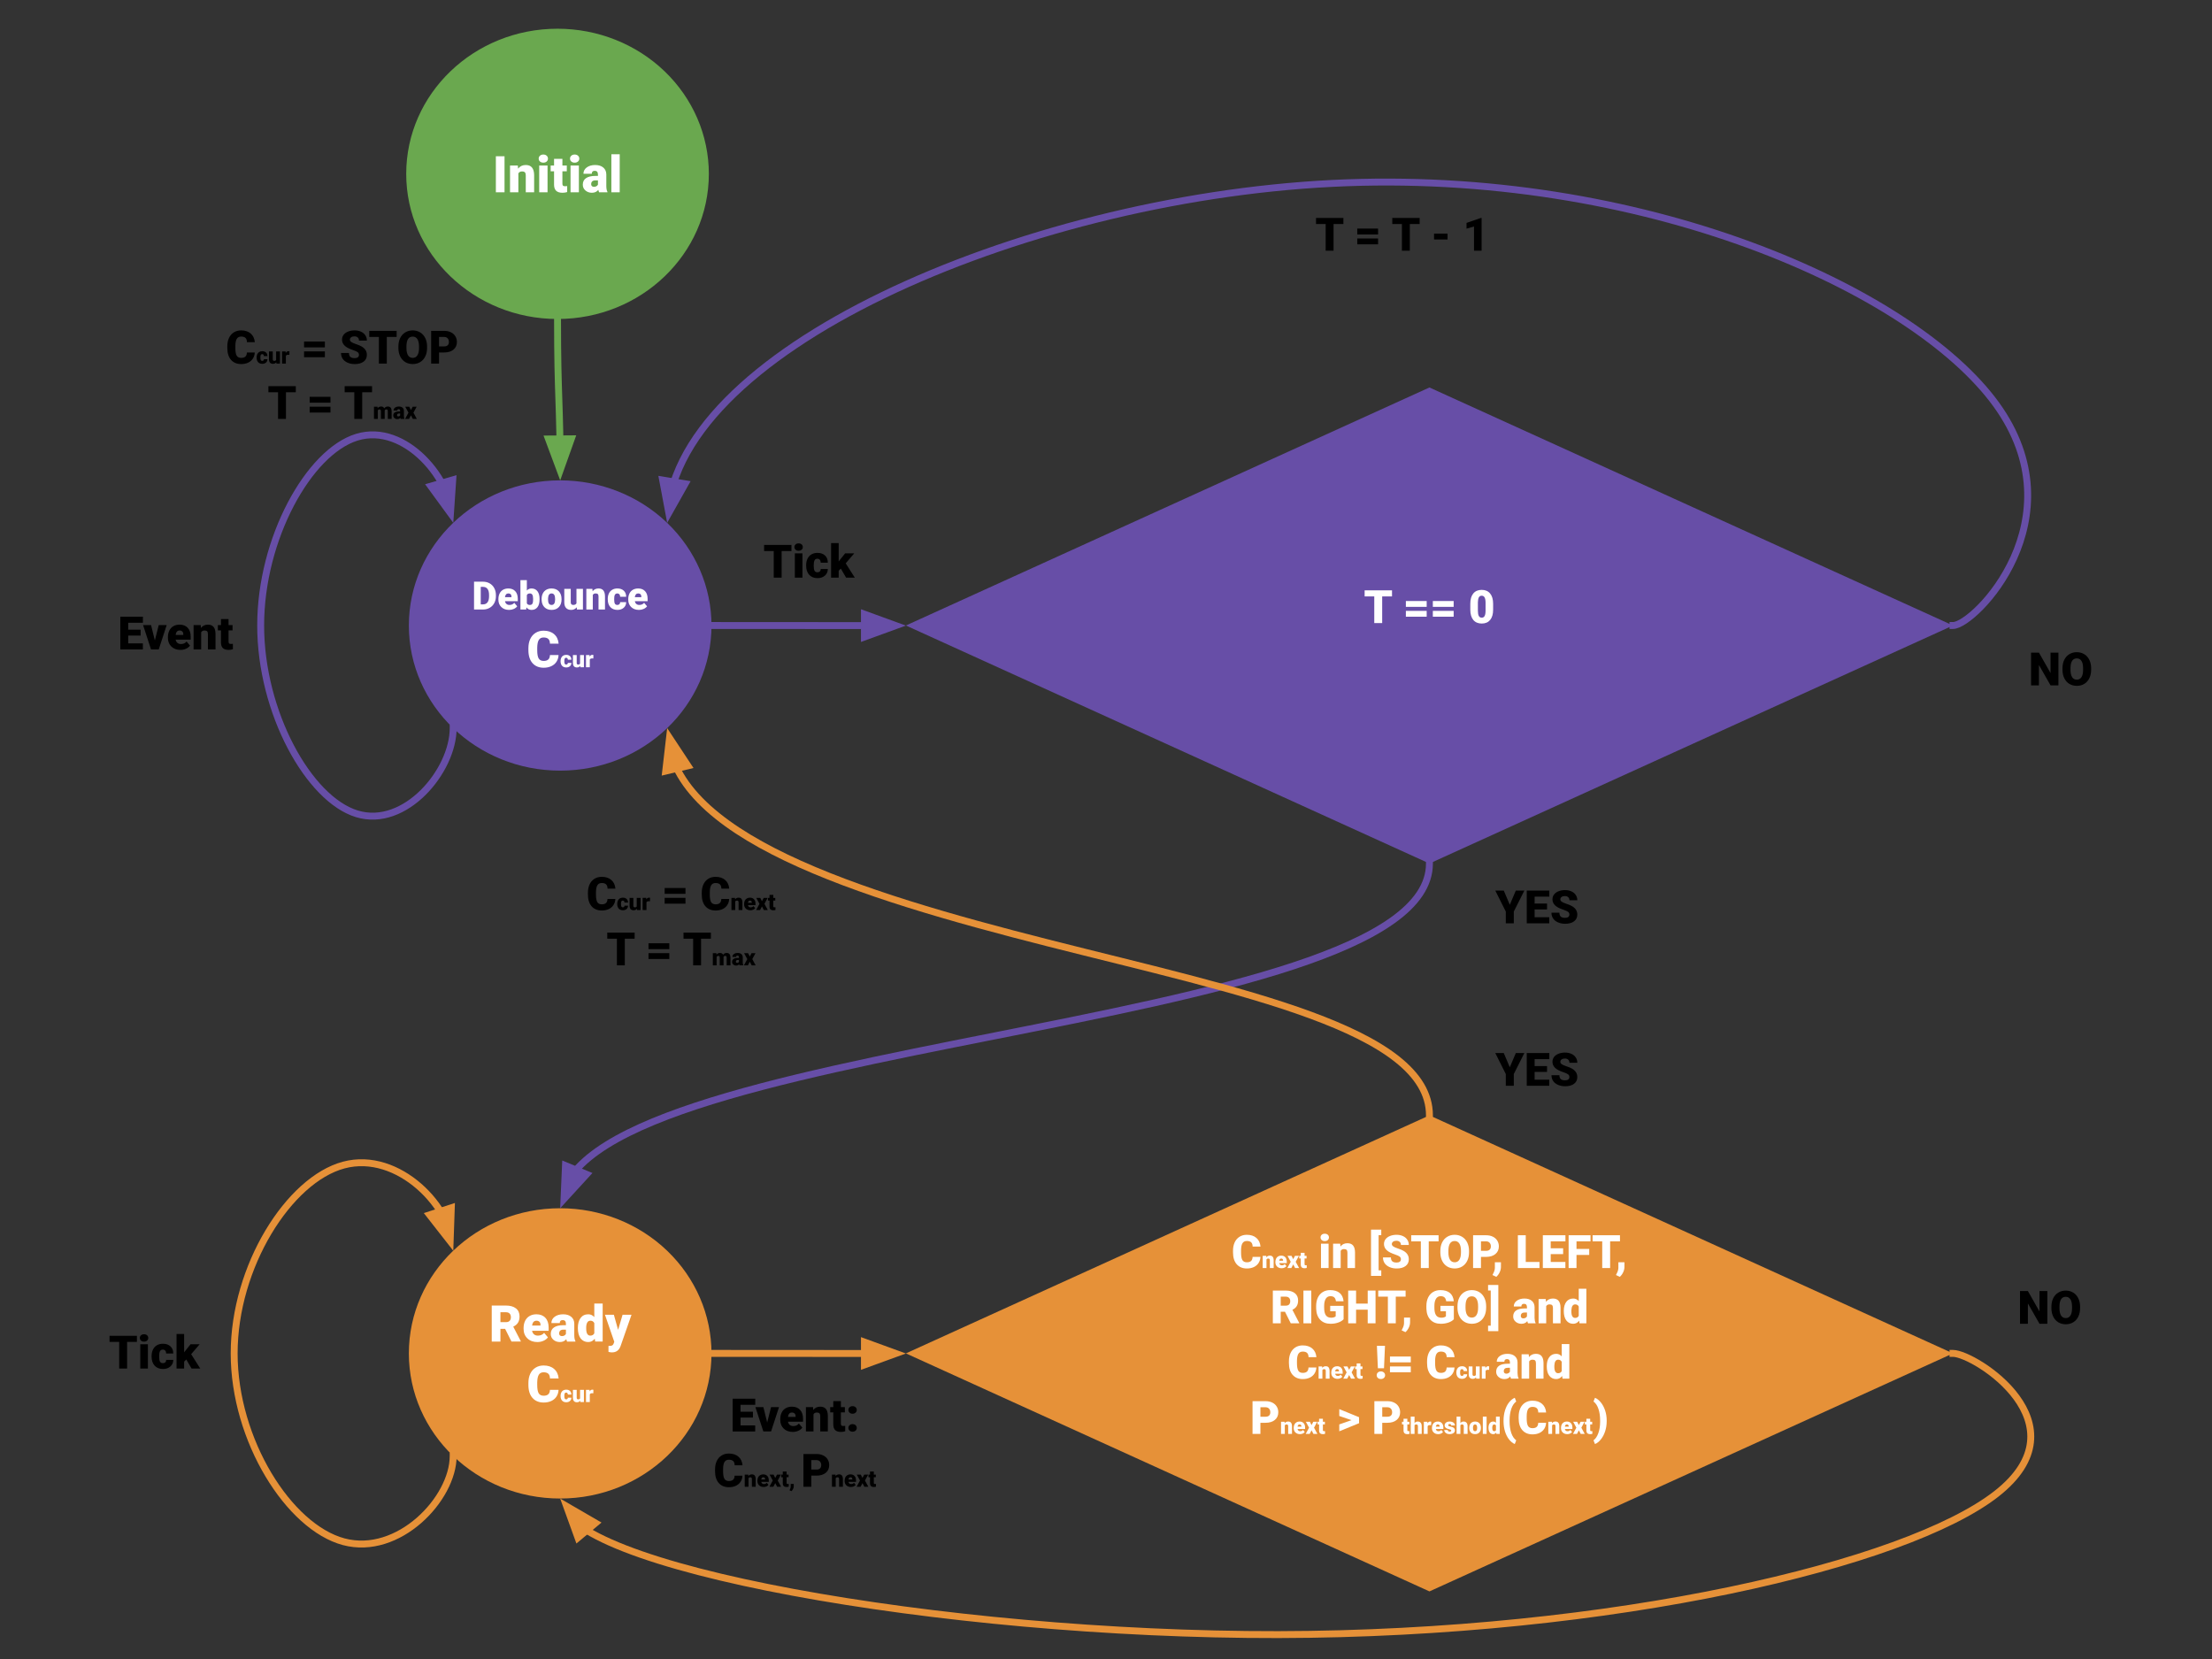 <svg version="1.1" viewBox="0.0 0.0 1280.0 960.0" fill="none" stroke="none" stroke-linecap="square" stroke-miterlimit="10" xmlns:xlink="http://www.w3.org/1999/xlink" xmlns="http://www.w3.org/2000/svg"><rect x="0.0" y="0.0" width="1280.0" height="960.0" fill="#333333" stroke="none"/><clipPath id="p.0"><path d="m0 0l1280.0 0l0 960.0l-1280.0 0l0 -960.0z" clip-rule="nonzero"/></clipPath><g clip-path="url(#p.0)"><path fill="#000000" fill-opacity="0.0" d="m0 0l1280.0 0l0 960.0l-1280.0 0z" fill-rule="evenodd"/><path fill="#674ea7" d="m236.591 361.95l0 0c0 -46.383 39.202 -83.984 87.559 -83.984l0 0c23.222 0 45.493 8.848 61.914 24.598c16.421 15.75 25.645 37.112 25.645 59.386l0 0c0 46.383 -39.202 83.984 -87.559 83.984l0 0c-48.358 0 -87.559 -37.601 -87.559 -83.984z" fill-rule="evenodd"/><path fill="#ffffff" d="m274.309 352.71l0 -16.109l5.188 0q2.141 0 3.844 0.969q1.703 0.969 2.656 2.734q0.953 1.766 0.969 3.953l0 0.75q0 2.203 -0.938 3.969q-0.938 1.75 -2.641 2.734q-1.688 0.984 -3.781 1.0l-5.297 0zm3.875 -13.109l0 10.125l1.359 0q1.672 0 2.562 -1.188q0.891 -1.188 0.891 -3.531l0 -0.703q0 -2.328 -0.891 -3.516q-0.891 -1.188 -2.609 -1.188l-1.312 0zm16.397 13.328q-2.766 0 -4.469 -1.641q-1.703 -1.641 -1.703 -4.281l0 -0.297q0 -1.844 0.672 -3.25q0.688 -1.406 1.984 -2.172q1.312 -0.766 3.109 -0.766q2.516 0 3.969 1.562q1.469 1.562 1.469 4.359l0 1.453l-7.406 0q0.203 1.0 0.875 1.578q0.672 0.578 1.75 0.578q1.766 0 2.766 -1.234l1.703 2.016q-0.703 0.953 -1.984 1.531q-1.266 0.562 -2.734 0.562zm-0.422 -9.531q-1.641 0 -1.953 2.172l3.766 0l0 -0.297q0.016 -0.891 -0.469 -1.375q-0.469 -0.5 -1.344 -0.5zm18.069 3.422q0 2.953 -1.219 4.531q-1.219 1.578 -3.422 1.578q-1.828 0 -2.953 -1.453l-0.156 1.234l-3.328 0l0 -17.0l3.719 0l0 6.0q1.047 -1.188 2.688 -1.188q2.234 0 3.453 1.609q1.219 1.594 1.219 4.5l0 0.188zm-3.734 -0.234q0 -1.719 -0.469 -2.453q-0.453 -0.734 -1.406 -0.734q-1.266 0 -1.75 0.953l0 4.766q0.484 0.953 1.781 0.953q1.312 0 1.656 -1.281q0.188 -0.641 0.188 -2.203zm4.911 0.031q0 -1.797 0.688 -3.188q0.703 -1.406 2.0 -2.156q1.312 -0.75 3.078 -0.75q2.688 0 4.234 1.672q1.547 1.656 1.547 4.516l0 0.141q0 2.797 -1.562 4.438q-1.547 1.641 -4.203 1.641q-2.547 0 -4.109 -1.531q-1.547 -1.531 -1.656 -4.156l-0.016 -0.625zm3.719 0.234q0 1.656 0.516 2.438q0.531 0.766 1.547 0.766q2.0 0 2.031 -3.062l0 -0.375q0 -3.219 -2.047 -3.219q-1.875 0 -2.031 2.781l-0.016 0.672zm16.597 4.562q-1.188 1.516 -3.188 1.516q-1.969 0 -2.984 -1.141q-1.016 -1.141 -1.016 -3.297l0 -7.75l3.734 0l0 7.781q0 1.531 1.484 1.531q1.281 0 1.828 -0.922l0 -8.391l3.75 0l0 11.969l-3.5 0l-0.109 -1.297zm9.074 -10.672l0.125 1.406q1.234 -1.625 3.422 -1.625q1.859 0 2.781 1.125q0.922 1.109 0.969 3.359l0 7.703l-3.75 0l0 -7.562q0 -0.906 -0.359 -1.328q-0.359 -0.422 -1.328 -0.422q-1.094 0 -1.625 0.859l0 8.453l-3.734 0l0 -11.969l3.5 0zm14.418 9.312q0.781 0 1.203 -0.422q0.438 -0.422 0.438 -1.188l3.484 0q0 1.969 -1.406 3.234q-1.406 1.25 -3.641 1.25q-2.609 0 -4.109 -1.625q-1.5 -1.641 -1.5 -4.547l0 -0.156q0 -1.812 0.656 -3.203q0.672 -1.391 1.938 -2.125q1.266 -0.75 2.984 -0.75q2.344 0 3.703 1.297q1.375 1.281 1.375 3.5l-3.484 0q0 -0.922 -0.453 -1.422q-0.453 -0.5 -1.219 -0.5q-1.453 0 -1.703 1.844q-0.078 0.594 -0.078 1.609q0 1.812 0.438 2.516q0.438 0.688 1.375 0.688zm12.505 2.875q-2.766 0 -4.469 -1.641q-1.703 -1.641 -1.703 -4.281l0 -0.297q0 -1.844 0.672 -3.25q0.688 -1.406 1.984 -2.172q1.312 -0.766 3.109 -0.766q2.516 0 3.969 1.562q1.469 1.562 1.469 4.359l0 1.453l-7.406 0q0.203 1.0 0.875 1.578q0.672 0.578 1.75 0.578q1.766 0 2.766 -1.234l1.703 2.016q-0.703 0.953 -1.984 1.531q-1.266 0.562 -2.734 0.562zm-0.422 -9.531q-1.641 0 -1.953 2.172l3.766 0l0 -0.297q0.016 -0.891 -0.469 -1.375q-0.469 -0.5 -1.344 -0.5z" fill-rule="nonzero"/><path fill="#ffffff" d="m323.218 379.048q-0.094 2.172 -1.172 3.844q-1.062 1.672 -3.016 2.594q-1.938 0.906 -4.422 0.906q-4.109 0 -6.484 -2.672q-2.359 -2.672 -2.359 -7.562l0 -1.031q0 -3.062 1.062 -5.359q1.078 -2.297 3.078 -3.547q2.0 -1.266 4.641 -1.266q3.797 0 6.094 2.0q2.312 2.0 2.625 5.516l-5.016 0q-0.047 -1.906 -0.953 -2.734q-0.906 -0.844 -2.75 -0.844q-1.875 0 -2.75 1.406q-0.875 1.406 -0.922 4.484l0 1.469q0 3.344 0.844 4.781q0.844 1.422 2.891 1.422q1.734 0 2.641 -0.812q0.922 -0.812 0.984 -2.594l4.984 0z" fill-rule="nonzero"/><path fill="#ffffff" d="m327.621 384.548q0.453 0 0.703 -0.25q0.266 -0.25 0.266 -0.703l2.047 0q0 1.156 -0.828 1.906q-0.828 0.734 -2.141 0.734q-1.531 0 -2.422 -0.953q-0.875 -0.969 -0.875 -2.672l0 -0.094q0 -1.062 0.391 -1.875q0.391 -0.828 1.125 -1.266q0.75 -0.438 1.766 -0.438q1.375 0 2.172 0.766q0.812 0.75 0.812 2.062l-2.047 0q0 -0.547 -0.281 -0.844q-0.266 -0.297 -0.703 -0.297q-0.859 0 -1.0 1.094q-0.047 0.344 -0.047 0.953q0 1.062 0.25 1.469q0.266 0.406 0.812 0.406zm8.143 0.797q-0.703 0.891 -1.891 0.891q-1.156 0 -1.75 -0.672q-0.594 -0.672 -0.594 -1.938l0 -4.562l2.188 0l0 4.578q0 0.906 0.891 0.906q0.75 0 1.062 -0.547l0 -4.938l2.219 0l0 7.047l-2.062 0l-0.062 -0.766zm7.579 -4.297l-0.719 -0.047q-1.031 0 -1.328 0.656l0 4.453l-2.203 0l0 -7.047l2.062 0l0.078 0.906q0.547 -1.031 1.531 -1.031q0.359 0 0.609 0.078l-0.031 2.031z" fill-rule="nonzero"/><path fill="#e69138" d="m236.591 783.152l0 0c0 -46.383 39.202 -83.984 87.559 -83.984l0 0c23.222 0 45.493 8.848 61.914 24.598c16.421 15.75 25.645 37.112 25.645 59.386l0 0c0 46.383 -39.202 83.984 -87.559 83.984l0 0c-48.358 0 -87.559 -37.601 -87.559 -83.984z" fill-rule="evenodd"/><path fill="#ffffff" d="m292.3 768.953l-2.719 0l0 7.359l-5.031 0l0 -20.844l8.203 0q3.703 0 5.797 1.641q2.094 1.641 2.094 4.656q0 2.172 -0.891 3.609q-0.875 1.422 -2.75 2.312l4.359 8.406l0 0.219l-5.391 0l-3.672 -7.359zm-2.719 -3.875l3.172 0q1.438 0 2.156 -0.75q0.719 -0.766 0.719 -2.109q0 -1.344 -0.734 -2.109q-0.719 -0.766 -2.141 -0.766l-3.172 0l0 5.734zm21.366 11.516q-3.562 0 -5.766 -2.125q-2.203 -2.125 -2.203 -5.531l0 -0.406q0 -2.375 0.875 -4.188q0.891 -1.828 2.578 -2.812q1.688 -1.0 4.0 -1.0q3.266 0 5.156 2.031q1.891 2.016 1.891 5.641l0 1.875l-9.594 0q0.266 1.312 1.141 2.062q0.875 0.734 2.25 0.734q2.297 0 3.594 -1.609l2.203 2.609q-0.906 1.25 -2.562 1.984q-1.656 0.734 -3.562 0.734zm-0.531 -12.344q-2.125 0 -2.531 2.812l4.875 0l0 -0.375q0.031 -1.156 -0.594 -1.797q-0.609 -0.641 -1.75 -0.641zm17.733 12.062q-0.25 -0.469 -0.453 -1.391q-1.328 1.672 -3.719 1.672q-2.203 0 -3.734 -1.312q-1.531 -1.328 -1.531 -3.344q0 -2.516 1.859 -3.797q1.875 -1.297 5.422 -1.297l1.484 0l0 -0.812q0 -2.141 -1.844 -2.141q-1.719 0 -1.719 1.703l-4.828 0q0 -2.25 1.906 -3.656q1.922 -1.406 4.875 -1.406q2.969 0 4.687 1.453q1.719 1.438 1.766 3.953l0 6.859q0.031 2.141 0.656 3.266l0 0.25l-4.828 0zm-3.016 -3.156q0.906 0 1.5 -0.375q0.594 -0.391 0.844 -0.875l0 -2.484l-1.406 0q-2.516 0 -2.516 2.266q0 0.656 0.438 1.062q0.453 0.406 1.141 0.406zm9.254 -4.703q0 -3.688 1.578 -5.797q1.594 -2.125 4.453 -2.125q2.062 0 3.484 1.625l0 -7.844l4.844 0l0 22.0l-4.344 0l-0.234 -1.656q-1.5 1.938 -3.781 1.938q-2.766 0 -4.391 -2.109q-1.609 -2.125 -1.609 -6.031zm4.828 0.297q0 4.125 2.391 4.125q1.609 0 2.297 -1.344l0 -5.906q-0.656 -1.375 -2.266 -1.375q-2.234 0 -2.422 3.609l0 0.891zm18.466 0.797l2.578 -8.734l5.172 0l-6.312 18.094l-0.281 0.656q-1.344 3.016 -4.75 3.016q-0.953 0 -1.984 -0.297l0 -3.453l0.625 0q1.016 0 1.547 -0.297q0.547 -0.281 0.797 -1.047l0.391 -1.031l-5.391 -15.641l5.156 0l2.453 8.734z" fill-rule="nonzero"/><path fill="#ffffff" d="m323.218 804.25q-0.094 2.172 -1.172 3.844q-1.062 1.672 -3.016 2.594q-1.938 0.906 -4.422 0.906q-4.109 0 -6.484 -2.672q-2.359 -2.672 -2.359 -7.562l0 -1.031q0 -3.062 1.062 -5.359q1.078 -2.297 3.078 -3.547q2.0 -1.266 4.641 -1.266q3.797 0 6.094 2.0q2.312 2.0 2.625 5.516l-5.016 0q-0.047 -1.906 -0.953 -2.734q-0.906 -0.844 -2.75 -0.844q-1.875 0 -2.75 1.406q-0.875 1.406 -0.922 4.484l0 1.469q0 3.344 0.844 4.781q0.844 1.422 2.891 1.422q1.734 0 2.641 -0.812q0.922 -0.812 0.984 -2.594l4.984 0z" fill-rule="nonzero"/><path fill="#ffffff" d="m327.621 809.75q0.453 0 0.703 -0.25q0.266 -0.25 0.266 -0.703l2.047 0q0 1.156 -0.828 1.906q-0.828 0.734 -2.141 0.734q-1.531 0 -2.422 -0.953q-0.875 -0.969 -0.875 -2.672l0 -0.094q0 -1.062 0.391 -1.875q0.391 -0.828 1.125 -1.266q0.75 -0.438 1.766 -0.438q1.375 0 2.172 0.766q0.812 0.75 0.812 2.062l-2.047 0q0 -0.547 -0.281 -0.844q-0.266 -0.297 -0.703 -0.297q-0.859 0 -1.0 1.094q-0.047 0.344 -0.047 0.953q0 1.062 0.25 1.469q0.266 0.406 0.812 0.406zm8.143 0.797q-0.703 0.891 -1.891 0.891q-1.156 0 -1.75 -0.672q-0.594 -0.672 -0.594 -1.938l0 -4.562l2.188 0l0 4.578q0 0.906 0.891 0.906q0.75 0 1.062 -0.547l0 -4.938l2.219 0l0 7.047l-2.062 0l-0.062 -0.766zm7.579 -4.297l-0.719 -0.047q-1.031 0 -1.328 0.656l0 4.453l-2.203 0l0 -7.047l2.062 0l0.078 0.906q0.547 -1.031 1.531 -1.031q0.359 0 0.609 0.078l-0.031 2.031z" fill-rule="nonzero"/><path fill="#000000" fill-opacity="0.0" d="m262.236 421.336c0 24.799 -27.848 58.082 -55.698 49.598c-27.85 -8.484 -55.703 -58.734 -55.698 -108.984c0.005 -50.25 27.866 -100.5 55.73 -108.984c27.864 -8.484 55.73 24.799 55.73 49.598" fill-rule="evenodd"/><path stroke="#674ea7" stroke-width="4.0" stroke-linejoin="round" stroke-linecap="butt" d="m262.236 421.336c0 24.799 -27.848 58.082 -55.698 49.598c-27.85 -8.484 -55.703 -58.734 -55.698 -108.984c0.005 -50.25 27.866 -100.5 55.73 -108.984c13.932 -4.242 27.864 1.958 38.314 12.318c2.612 2.59 5.007 5.44 7.13 8.452c1.061 1.506 2.055 3.052 2.973 4.627c0.115 0.197 0.228 0.394 0.341 0.592l0.31 0.552" fill-rule="evenodd"/><path fill="#674ea7" stroke="#674ea7" stroke-width="4.0" stroke-linecap="butt" d="m249.289 281.342l11.386 15.605l1.308 -19.273z" fill-rule="evenodd"/><path fill="#000000" fill-opacity="0.0" d="m827.165 499.682c0 49.871 -125.756 74.805 -251.512 99.742c-125.756 24.937 -251.512 49.877 -251.512 99.754" fill-rule="evenodd"/><path stroke="#674ea7" stroke-width="4.0" stroke-linejoin="round" stroke-linecap="butt" d="m827.165 499.682c0 49.871 -125.756 74.805 -251.512 99.742c-62.878 12.469 -125.756 24.938 -172.914 40.525c-23.579 7.793 -43.229 16.366 -56.983 26.108c-3.439 2.435 -6.509 4.944 -9.18 7.532c-0.668 0.647 -1.311 1.299 -1.928 1.956c-0.309 0.328 -0.611 0.658 -0.907 0.989l-0.416 0.472" fill-rule="evenodd"/><path fill="#674ea7" stroke="#674ea7" stroke-width="4.0" stroke-linecap="butt" d="m327.221 674.477l-0.841 19.299l13.05 -14.243z" fill-rule="evenodd"/><path fill="#6aa84f" d="m235.063 100.604l0 0c0 -46.383 39.202 -83.984 87.559 -83.984l0 0c23.222 0 45.493 8.848 61.914 24.598c16.421 15.75 25.645 37.112 25.645 59.386l0 0c0 46.383 -39.202 83.984 -87.559 83.984l0 0c-48.358 0 -87.559 -37.601 -87.559 -83.984z" fill-rule="evenodd"/><path fill="#ffffff" d="m291.954 111.264l-5.016 0l0 -20.844l5.016 0l0 20.844zm7.694 -15.5l0.156 1.828q1.609 -2.109 4.438 -2.109q2.406 0 3.594 1.453q1.203 1.438 1.25 4.344l0 9.984l-4.844 0l0 -9.781q0 -1.172 -0.469 -1.719q-0.469 -0.562 -1.719 -0.562q-1.406 0 -2.094 1.125l0 10.938l-4.828 0l0 -15.5l4.516 0zm17.196 15.5l-4.828 0l0 -15.5l4.828 0l0 15.5zm-5.125 -19.484q0 -1.031 0.75 -1.688q0.75 -0.672 1.938 -0.672q1.188 0 1.922 0.672q0.75 0.656 0.75 1.688q0 1.031 -0.75 1.688q-0.734 0.656 -1.922 0.656q-1.188 0 -1.938 -0.656q-0.75 -0.656 -0.75 -1.688zm13.719 0.141l0 3.844l2.547 0l0 3.359l-2.547 0l0 7.078q0 0.875 0.312 1.219q0.328 0.344 1.25 0.344q0.719 0 1.203 -0.078l0 3.453q-1.297 0.406 -2.719 0.406q-2.484 0 -3.688 -1.172q-1.188 -1.172 -1.188 -3.562l0 -7.688l-1.969 0l0 -3.359l1.969 0l0 -3.844l4.828 0zm9.536 19.344l-4.828 0l0 -15.5l4.828 0l0 15.5zm-5.125 -19.484q0 -1.031 0.75 -1.688q0.75 -0.672 1.938 -0.672q1.188 0 1.922 0.672q0.75 0.656 0.75 1.688q0 1.031 -0.75 1.688q-0.734 0.656 -1.922 0.656q-1.188 0 -1.938 -0.656q-0.75 -0.656 -0.75 -1.688zm16.828 19.484q-0.25 -0.469 -0.453 -1.391q-1.328 1.672 -3.719 1.672q-2.203 0 -3.734 -1.312q-1.531 -1.328 -1.531 -3.344q0 -2.516 1.859 -3.797q1.875 -1.297 5.422 -1.297l1.484 0l0 -0.812q0 -2.141 -1.844 -2.141q-1.719 0 -1.719 1.703l-4.828 0q0 -2.25 1.906 -3.656q1.922 -1.406 4.875 -1.406q2.969 0 4.688 1.453q1.719 1.438 1.766 3.953l0 6.859q0.031 2.141 0.656 3.266l0 0.25l-4.828 0zm-3.016 -3.156q0.906 0 1.5 -0.375q0.594 -0.391 0.844 -0.875l0 -2.484l-1.406 0q-2.516 0 -2.516 2.266q0 0.656 0.438 1.062q0.453 0.406 1.141 0.406zm14.941 3.156l-4.828 0l0 -22.0l4.828 0l0 22.0z" fill-rule="nonzero"/><path fill="#000000" fill-opacity="0.0" d="m322.622 184.588c0 23.345 0.386 35.016 0.772 46.689c0.386 11.673 0.772 23.348 0.772 46.697" fill-rule="evenodd"/><path stroke="#6aa84f" stroke-width="4.0" stroke-linejoin="round" stroke-linecap="butt" d="m322.622 184.588c0 23.345 0.386 35.016 0.772 46.689c0.193 5.837 0.386 11.674 0.531 18.97c0.018 0.912 0.035 1.847 0.052 2.807l0.015 0.92" fill-rule="evenodd"/><path fill="#6aa84f" stroke="#6aa84f" stroke-width="4.0" stroke-linecap="butt" d="m317.384 254.022l6.739 18.104l6.475 -18.2z" fill-rule="evenodd"/><path fill="#000000" fill-opacity="0.0" d="m827.165 645.42c0 -49.871 -110.276 -71.73 -220.551 -99.742c-110.276 -28.012 -220.551 -62.176 -220.551 -124.352" fill-rule="evenodd"/><path stroke="#e69138" stroke-width="4.0" stroke-linejoin="round" stroke-linecap="butt" d="m827.165 645.42c0 -49.871 -110.276 -71.73 -220.551 -99.742c-55.138 -14.006 -110.276 -29.55 -151.629 -49.365c-20.677 -9.907 -37.907 -20.882 -49.969 -33.266c-3.015 -3.096 -5.708 -6.28 -8.05 -9.558c-1.171 -1.639 -2.255 -3.301 -3.248 -4.987c-0.496 -0.843 -0.97 -1.692 -1.421 -2.547c-0.113 -0.214 -0.224 -0.428 -0.334 -0.642l-0.324 -0.644" fill-rule="evenodd"/><path fill="#e69138" stroke="#e69138" stroke-width="4.0" stroke-linecap="butt" d="m398.067 443.133l-10.645 -16.12l-2.207 19.191z" fill-rule="evenodd"/><path fill="#000000" fill-opacity="0.0" d="m411.709 783.152c28.124 0 42.186 0.016 56.249 0.031c14.063 0.016 28.128 0.031 56.255 0.031" fill-rule="evenodd"/><path stroke="#e69138" stroke-width="4.0" stroke-linejoin="round" stroke-linecap="butt" d="m411.709 783.152c28.124 0 42.186 0.016 56.249 0.031c7.031 0.008 14.063 0.016 22.853 0.022l9.402 0.005" fill-rule="evenodd"/><path fill="#e69138" stroke="#e69138" stroke-width="4.0" stroke-linecap="butt" d="m500.211 789.817l18.154 -6.603l-18.151 -6.611z" fill-rule="evenodd"/><path fill="#000000" fill-opacity="0.0" d="m39.328 341.202l124.598 0l0 51.717l-124.598 0z" fill-rule="evenodd"/><path fill="#000000" d="m81.377 367.771l-7.188 0l0 4.516l8.484 0l0 3.516l-13.047 0l0 -18.953l13.078 0l0 3.531l-8.516 0l0 4.0l7.188 0l0 3.391zm8.234 2.812l2.234 -8.859l4.609 0l-4.594 14.078l-4.469 0l-4.594 -14.078l4.625 0l2.188 8.859zm14.805 5.484q-3.25 0 -5.25 -1.938q-2.0 -1.938 -2.0 -5.031l0 -0.359q0 -2.172 0.797 -3.812q0.797 -1.656 2.328 -2.562q1.547 -0.906 3.656 -0.906q2.969 0 4.688 1.844q1.719 1.844 1.719 5.141l0 1.703l-8.719 0q0.234 1.172 1.016 1.859q0.797 0.672 2.063 0.672q2.078 0 3.25 -1.453l2.0 2.359q-0.812 1.141 -2.312 1.812q-1.5 0.672 -3.234 0.672zm-0.5 -11.219q-1.922 0 -2.281 2.547l4.422 0l0 -0.344q0.016 -1.047 -0.547 -1.625q-0.547 -0.578 -1.594 -0.578zm12.231 -3.125l0.141 1.641q1.453 -1.906 4.016 -1.906q2.203 0 3.281 1.312q1.094 1.312 1.125 3.953l0 9.078l-4.391 0l0 -8.891q0 -1.062 -0.438 -1.562q-0.422 -0.5 -1.562 -0.5q-1.281 0 -1.906 1.016l0 9.938l-4.391 0l0 -14.078l4.125 0zm16.111 -3.5l0 3.5l2.312 0l0 3.047l-2.312 0l0 6.438q0 0.797 0.281 1.109q0.281 0.312 1.125 0.312q0.656 0 1.094 -0.078l0 3.141q-1.172 0.375 -2.469 0.375q-2.266 0 -3.344 -1.062q-1.078 -1.078 -1.078 -3.25l0 -6.984l-1.797 0l0 -3.047l1.797 0l0 -3.5l4.391 0z" fill-rule="nonzero"/><path fill="#e69138" d="m524.205 783.152l302.961 -137.732l302.961 137.732l-302.961 137.732z" fill-rule="evenodd"/><path fill="#ffffff" d="m729.371 727.33q-0.094 1.984 -1.078 3.5q-0.969 1.516 -2.734 2.359q-1.766 0.828 -4.031 0.828q-3.734 0 -5.891 -2.438q-2.141 -2.438 -2.141 -6.875l0 -0.938q0 -2.781 0.969 -4.875q0.984 -2.094 2.797 -3.219q1.828 -1.141 4.219 -1.141q3.453 0 5.547 1.812q2.094 1.812 2.375 5.0l-4.547 0q-0.047 -1.734 -0.875 -2.484q-0.812 -0.75 -2.5 -0.75q-1.703 0 -2.5 1.281q-0.797 1.266 -0.828 4.062l0 1.344q0 3.031 0.75 4.344q0.766 1.297 2.625 1.297q1.578 0 2.406 -0.734q0.844 -0.75 0.891 -2.375l4.547 0z" fill-rule="nonzero"/><path fill="#ffffff" d="m732.724 726.705l0.078 0.828q0.719 -0.953 2.016 -0.953q1.094 0 1.625 0.656q0.547 0.656 0.578 1.984l0 4.531l-2.203 0l0 -4.438q0 -0.547 -0.219 -0.797q-0.219 -0.25 -0.781 -0.25q-0.641 0 -0.953 0.516l0 4.969l-2.188 0l0 -7.047l2.047 0zm8.907 7.172q-1.609 0 -2.625 -0.953q-1.0 -0.969 -1.0 -2.516l0 -0.188q0 -1.078 0.406 -1.906q0.406 -0.828 1.172 -1.281q0.766 -0.453 1.812 -0.453q1.484 0 2.344 0.922q0.859 0.922 0.859 2.562l0 0.859l-4.359 0q0.125 0.594 0.516 0.938q0.406 0.328 1.031 0.328q1.047 0 1.625 -0.734l1.0 1.188q-0.406 0.562 -1.156 0.906q-0.75 0.328 -1.625 0.328zm-0.234 -5.609q-0.969 0 -1.156 1.281l2.219 0l0 -0.172q0.016 -0.531 -0.266 -0.812q-0.281 -0.297 -0.797 -0.297zm6.944 0.375l1.016 -1.938l2.281 0l-1.859 3.438l1.953 3.609l-2.297 0l-1.094 -2.078l-1.094 2.078l-2.297 0l1.953 -3.609l-1.859 -3.438l2.312 0l0.984 1.938zm6.562 -3.688l0 1.75l1.156 0l0 1.531l-1.156 0l0 3.219q0 0.391 0.141 0.547q0.141 0.156 0.562 0.156q0.328 0 0.547 -0.031l0 1.562q-0.594 0.188 -1.234 0.188q-1.125 0 -1.672 -0.531q-0.547 -0.531 -0.547 -1.625l0 -3.484l-0.891 0l0 -1.531l0.891 0l0 -1.75l2.203 0z" fill-rule="nonzero"/><path fill="#ffffff" d="m768.803 733.752l-4.406 0l0 -14.078l4.406 0l0 14.078zm-4.656 -17.719q0 -0.938 0.672 -1.531q0.672 -0.594 1.75 -0.594q1.094 0 1.766 0.594q0.672 0.594 0.672 1.531q0 0.938 -0.672 1.547q-0.672 0.594 -1.766 0.594q-1.078 0 -1.75 -0.594q-0.672 -0.609 -0.672 -1.547zm11.39 3.641l0.141 1.641q1.453 -1.906 4.016 -1.906q2.203 0 3.281 1.312q1.094 1.312 1.125 3.953l0 9.078l-4.391 0l0 -8.891q0 -1.062 -0.438 -1.562q-0.422 -0.5 -1.562 -0.5q-1.281 0 -1.906 1.016l0 9.938l-4.391 0l0 -14.078l4.125 0zm23.749 -4.922l-1.531 0l0 20.359l1.531 0l0 3.188l-5.938 0l0 -26.75l5.938 0l0 3.203zm11.37 13.969q0 -1.016 -0.719 -1.562q-0.703 -0.562 -2.484 -1.156q-1.781 -0.609 -2.906 -1.172q-3.688 -1.797 -3.688 -4.969q0 -1.578 0.906 -2.781q0.922 -1.203 2.594 -1.875q1.688 -0.672 3.781 -0.672q2.047 0 3.672 0.734q1.625 0.734 2.516 2.078q0.906 1.344 0.906 3.078l-4.562 0q0 -1.156 -0.719 -1.797q-0.703 -0.641 -1.906 -0.641q-1.234 0 -1.938 0.547q-0.703 0.531 -0.703 1.375q0 0.719 0.781 1.312q0.781 0.594 2.734 1.234q1.969 0.625 3.234 1.359q3.078 1.766 3.078 4.875q0 2.484 -1.875 3.906q-1.875 1.422 -5.141 1.422q-2.312 0 -4.188 -0.828q-1.859 -0.828 -2.812 -2.266q-0.938 -1.438 -0.938 -3.312l4.594 0q0 1.516 0.781 2.25q0.781 0.719 2.562 0.719q1.125 0 1.781 -0.484q0.656 -0.5 0.656 -1.375zm21.796 -10.391l-5.688 0l0 15.422l-4.578 0l0 -15.422l-5.578 0l0 -3.531l15.844 0l0 3.531zm17.611 6.344q0 2.766 -1.031 4.906q-1.031 2.125 -2.922 3.281q-1.891 1.156 -4.312 1.156q-2.422 0 -4.297 -1.109q-1.875 -1.125 -2.922 -3.188q-1.047 -2.078 -1.109 -4.75l0 -1.078q0 -2.781 1.016 -4.906q1.031 -2.125 2.938 -3.281q1.906 -1.172 4.344 -1.172q2.406 0 4.297 1.156q1.891 1.141 2.938 3.266q1.047 2.109 1.062 4.844l0 0.875zm-4.656 -0.797q0 -2.828 -0.938 -4.281q-0.938 -1.469 -2.703 -1.469q-3.438 0 -3.625 5.141l-0.016 1.406q0 2.781 0.922 4.281q0.922 1.484 2.75 1.484q1.734 0 2.672 -1.469q0.938 -1.469 0.938 -4.219l0 -0.875zm11.576 3.438l0 6.438l-4.562 0l0 -18.953l7.562 0q2.172 0 3.844 0.812q1.672 0.797 2.578 2.281q0.922 1.469 0.922 3.344q0 2.766 -1.984 4.422q-1.984 1.656 -5.438 1.656l-2.922 0zm0 -3.516l3.0 0q1.328 0 2.016 -0.656q0.703 -0.672 0.703 -1.891q0 -1.328 -0.719 -2.109q-0.719 -0.797 -1.953 -0.812l-3.047 0l0 5.469zm8.855 15.062l-2.203 -1.047l0.438 -0.891q0.906 -1.688 0.953 -3.219l0 -3.266l3.516 0l-0.016 2.828q-0.016 1.5 -0.766 3.047q-0.75 1.547 -1.922 2.547zm17.057 -8.625l7.953 0l0 3.516l-12.516 0l0 -18.953l4.562 0l0 15.438zm21.635 -4.516l-7.188 0l0 4.516l8.484 0l0 3.516l-13.047 0l0 -18.953l13.078 0l0 3.531l-8.516 0l0 4.0l7.188 0l0 3.391zm15.088 0.484l-7.359 0l0 7.547l-4.562 0l0 -18.953l12.672 0l0 3.531l-8.109 0l0 4.359l7.359 0l0 3.516zm17.791 -7.875l-5.688 0l0 15.422l-4.578 0l0 -15.422l-5.578 0l0 -3.531l15.844 0l0 3.531zm-0.103 20.531l-2.203 -1.047l0.438 -0.891q0.906 -1.688 0.953 -3.219l0 -3.266l3.516 0l-0.016 2.828q-0.016 1.5 -0.766 3.047q-0.75 1.547 -1.922 2.547z" fill-rule="nonzero"/><path fill="#ffffff" d="m743.574 759.065l-2.469 0l0 6.688l-4.562 0l0 -18.953l7.453 0q3.375 0 5.266 1.5q1.906 1.5 1.906 4.234q0 1.969 -0.812 3.281q-0.797 1.297 -2.5 2.109l3.969 7.641l0 0.188l-4.906 0l-3.344 -6.688zm-2.469 -3.531l2.891 0q1.297 0 1.953 -0.672q0.656 -0.688 0.656 -1.906q0 -1.234 -0.672 -1.922q-0.656 -0.703 -1.938 -0.703l-2.891 0l0 5.203zm17.686 10.219l-4.547 0l0 -18.953l4.547 0l0 18.953zm18.7 -2.344q-1.062 1.172 -3.094 1.891q-2.031 0.719 -4.453 0.719q-3.719 0 -5.953 -2.281q-2.219 -2.281 -2.375 -6.344l-0.016 -1.641q0 -2.797 0.984 -4.875q1.0 -2.094 2.844 -3.219q1.844 -1.125 4.266 -1.125q3.531 0 5.484 1.625q1.969 1.609 2.297 4.828l-4.406 0q-0.234 -1.594 -1.016 -2.266q-0.781 -0.672 -2.203 -0.672q-1.719 0 -2.656 1.453q-0.938 1.453 -0.953 4.156l0 1.156q0 2.828 0.969 4.266q0.969 1.422 3.047 1.422q1.781 0 2.656 -0.797l0 -2.938l-3.172 0l0 -3.141l7.75 0l0 7.781zm18.482 2.344l-4.531 0l0 -7.906l-6.734 0l0 7.906l-4.562 0l0 -18.953l4.562 0l0 7.531l6.734 0l0 -7.531l4.531 0l0 18.953zm17.399 -15.422l-5.688 0l0 15.422l-4.578 0l0 -15.422l-5.578 0l0 -3.531l15.844 0l0 3.531zm-0.103 20.531l-2.203 -1.047l0.438 -0.891q0.906 -1.688 0.953 -3.219l0 -3.266l3.516 0l-0.016 2.828q-0.016 1.5 -0.766 3.047q-0.75 1.547 -1.922 2.547zm28.01 -7.453q-1.062 1.172 -3.094 1.891q-2.031 0.719 -4.453 0.719q-3.719 0 -5.953 -2.281q-2.219 -2.281 -2.375 -6.344l-0.016 -1.641q0 -2.797 0.984 -4.875q1.0 -2.094 2.844 -3.219q1.844 -1.125 4.266 -1.125q3.531 0 5.484 1.625q1.969 1.609 2.297 4.828l-4.406 0q-0.234 -1.594 -1.016 -2.266q-0.781 -0.672 -2.203 -0.672q-1.719 0 -2.656 1.453q-0.938 1.453 -0.953 4.156l0 1.156q0 2.828 0.969 4.266q0.969 1.422 3.047 1.422q1.781 0 2.656 -0.797l0 -2.938l-3.172 0l0 -3.141l7.75 0l0 7.781zm18.701 -6.734q0 2.766 -1.031 4.906q-1.031 2.125 -2.922 3.281q-1.891 1.156 -4.312 1.156q-2.422 0 -4.297 -1.109q-1.875 -1.125 -2.922 -3.188q-1.047 -2.078 -1.109 -4.75l0 -1.078q0 -2.781 1.016 -4.906q1.031 -2.125 2.938 -3.281q1.906 -1.172 4.344 -1.172q2.406 0 4.297 1.156q1.891 1.141 2.938 3.266q1.047 2.109 1.062 4.844l0 0.875zm-4.656 -0.797q0 -2.828 -0.938 -4.281q-0.938 -1.469 -2.703 -1.469q-3.438 0 -3.625 5.141l-0.016 1.406q0 2.781 0.922 4.281q0.922 1.484 2.75 1.484q1.734 0 2.672 -1.469q0.938 -1.469 0.938 -4.219l0 -0.875zm5.764 -12.328l5.938 0l0 26.75l-5.938 0l0 -3.188l1.547 0l0 -20.359l-1.547 0l0 -3.203zm23.117 22.203q-0.234 -0.422 -0.406 -1.266q-1.219 1.531 -3.391 1.531q-1.984 0 -3.391 -1.203q-1.391 -1.203 -1.391 -3.031q0 -2.297 1.688 -3.469q1.703 -1.172 4.938 -1.172l1.344 0l0 -0.734q0 -1.938 -1.672 -1.938q-1.562 0 -1.562 1.531l-4.391 0q0 -2.047 1.734 -3.312q1.75 -1.281 4.438 -1.281q2.688 0 4.25 1.312q1.562 1.312 1.609 3.609l0 6.234q0.031 1.938 0.594 2.969l0 0.219l-4.391 0zm-2.734 -2.859q0.812 0 1.344 -0.344q0.547 -0.359 0.781 -0.812l0 -2.25l-1.266 0q-2.297 0 -2.297 2.062q0 0.594 0.406 0.969q0.406 0.375 1.031 0.375zm12.992 -11.219l0.141 1.641q1.453 -1.906 4.016 -1.906q2.203 0 3.281 1.312q1.094 1.312 1.125 3.953l0 9.078l-4.391 0l0 -8.891q0 -1.062 -0.438 -1.562q-0.422 -0.5 -1.562 -0.5q-1.281 0 -1.906 1.016l0 9.938l-4.391 0l0 -14.078l4.125 0zm10.439 6.938q0 -3.344 1.438 -5.266q1.453 -1.938 4.047 -1.938q1.891 0 3.172 1.484l0 -7.141l4.406 0l0 20.0l-3.953 0l-0.219 -1.516q-1.344 1.781 -3.438 1.781q-2.5 0 -3.984 -1.922q-1.469 -1.938 -1.469 -5.484zm4.391 0.266q0 3.75 2.188 3.75q1.453 0 2.078 -1.219l0 -5.359q-0.594 -1.25 -2.047 -1.25q-2.031 0 -2.203 3.281l-0.016 0.797z" fill-rule="nonzero"/><path fill="#ffffff" d="m761.723 791.33q-0.094 1.984 -1.078 3.5q-0.969 1.516 -2.734 2.359q-1.766 0.828 -4.031 0.828q-3.734 0 -5.891 -2.438q-2.141 -2.438 -2.141 -6.875l0 -0.938q0 -2.781 0.969 -4.875q0.984 -2.094 2.797 -3.219q1.828 -1.141 4.219 -1.141q3.453 0 5.547 1.812q2.094 1.812 2.375 5.0l-4.547 0q-0.047 -1.734 -0.875 -2.484q-0.812 -0.75 -2.5 -0.75q-1.703 0 -2.5 1.281q-0.797 1.266 -0.828 4.062l0 1.344q0 3.031 0.75 4.344q0.766 1.297 2.625 1.297q1.578 0 2.406 -0.734q0.844 -0.75 0.891 -2.375l4.547 0z" fill-rule="nonzero"/><path fill="#ffffff" d="m765.076 790.705l0.078 0.828q0.719 -0.953 2.016 -0.953q1.094 0 1.625 0.656q0.547 0.656 0.578 1.984l0 4.531l-2.203 0l0 -4.438q0 -0.547 -0.219 -0.797q-0.219 -0.25 -0.781 -0.25q-0.641 0 -0.953 0.516l0 4.969l-2.188 0l0 -7.047l2.047 0zm8.907 7.172q-1.609 0 -2.625 -0.953q-1.0 -0.969 -1.0 -2.516l0 -0.188q0 -1.078 0.406 -1.906q0.406 -0.828 1.172 -1.281q0.766 -0.453 1.812 -0.453q1.484 0 2.344 0.922q0.859 0.922 0.859 2.562l0 0.859l-4.359 0q0.125 0.594 0.516 0.938q0.406 0.328 1.031 0.328q1.047 0 1.625 -0.734l1.0 1.188q-0.406 0.562 -1.156 0.906q-0.75 0.328 -1.625 0.328zm-0.234 -5.609q-0.969 0 -1.156 1.281l2.219 0l0 -0.172q0.016 -0.531 -0.266 -0.812q-0.281 -0.297 -0.797 -0.297zm6.944 0.375l1.016 -1.938l2.281 0l-1.859 3.438l1.953 3.609l-2.297 0l-1.094 -2.078l-1.094 2.078l-2.297 0l1.953 -3.609l-1.859 -3.438l2.312 0l0.984 1.938zm6.562 -3.688l0 1.75l1.156 0l0 1.531l-1.156 0l0 3.219q0 0.391 0.141 0.547q0.141 0.156 0.562 0.156q0.328 0 0.547 -0.031l0 1.562q-0.594 0.188 -1.234 0.188q-1.125 0 -1.672 -0.531q-0.547 -0.531 -0.547 -1.625l0 -3.484l-0.891 0l0 -1.531l0.891 0l0 -1.75l2.203 0z" fill-rule="nonzero"/><path fill="#ffffff" d="m800.874 791.752l-3.547 0l-0.562 -12.953l4.672 0l-0.562 12.953zm-4.234 4.031q0 -0.953 0.688 -1.578q0.703 -0.625 1.734 -0.625q1.047 0 1.734 0.625q0.703 0.625 0.703 1.594q0 0.953 -0.703 1.578q-0.688 0.609 -1.734 0.609q-1.031 0 -1.734 -0.609q-0.688 -0.625 -0.688 -1.594zm19.729 -7.422l-12.047 0l0 -3.391l12.047 0l0 3.391zm0 5.703l-12.047 0l0 -3.375l12.047 0l0 3.375zm25.291 -2.734q-0.094 1.984 -1.078 3.5q-0.969 1.516 -2.734 2.359q-1.766 0.828 -4.031 0.828q-3.734 0 -5.891 -2.438q-2.141 -2.438 -2.141 -6.875l0 -0.938q0 -2.781 0.969 -4.875q0.984 -2.094 2.797 -3.219q1.828 -1.141 4.219 -1.141q3.453 0 5.547 1.812q2.094 1.812 2.375 5.0l-4.547 0q-0.047 -1.734 -0.875 -2.484q-0.812 -0.75 -2.5 -0.75q-1.703 0 -2.5 1.281q-0.797 1.266 -0.828 4.062l0 1.344q0 3.031 0.75 4.344q0.766 1.297 2.625 1.297q1.578 0 2.406 -0.734q0.844 -0.75 0.891 -2.375l4.547 0z" fill-rule="nonzero"/><path fill="#ffffff" d="m845.981 796.19q0.453 0 0.703 -0.25q0.266 -0.25 0.266 -0.703l2.047 0q0 1.156 -0.828 1.906q-0.828 0.734 -2.141 0.734q-1.531 0 -2.422 -0.953q-0.875 -0.969 -0.875 -2.672l0 -0.094q0 -1.062 0.391 -1.875q0.391 -0.828 1.125 -1.266q0.75 -0.438 1.766 -0.438q1.375 0 2.172 0.766q0.812 0.75 0.812 2.062l-2.047 0q0 -0.547 -0.281 -0.844q-0.266 -0.297 -0.703 -0.297q-0.859 0 -1.0 1.094q-0.047 0.344 -0.047 0.953q0 1.062 0.25 1.469q0.266 0.406 0.812 0.406zm8.143 0.797q-0.703 0.891 -1.891 0.891q-1.156 0 -1.75 -0.672q-0.594 -0.672 -0.594 -1.938l0 -4.562l2.188 0l0 4.578q0 0.906 0.891 0.906q0.75 0 1.062 -0.547l0 -4.938l2.219 0l0 7.047l-2.062 0l-0.062 -0.766zm7.579 -4.297l-0.719 -0.047q-1.031 0 -1.328 0.656l0 4.453l-2.203 0l0 -7.047l2.062 0l0.078 0.906q0.547 -1.031 1.531 -1.031q0.359 0 0.609 0.078l-0.031 2.031z" fill-rule="nonzero"/><path fill="#ffffff" d="m874.354 797.752q-0.234 -0.422 -0.406 -1.266q-1.219 1.531 -3.391 1.531q-1.984 0 -3.391 -1.203q-1.391 -1.203 -1.391 -3.031q0 -2.297 1.688 -3.469q1.703 -1.172 4.938 -1.172l1.344 0l0 -0.734q0 -1.938 -1.672 -1.938q-1.562 0 -1.562 1.531l-4.391 0q0 -2.047 1.734 -3.312q1.75 -1.281 4.438 -1.281q2.688 0 4.25 1.312q1.562 1.312 1.609 3.609l0 6.234q0.031 1.938 0.594 2.969l0 0.219l-4.391 0zm-2.734 -2.859q0.812 0 1.344 -0.344q0.547 -0.359 0.781 -0.812l0 -2.25l-1.266 0q-2.297 0 -2.297 2.062q0 0.594 0.406 0.969q0.406 0.375 1.031 0.375zm12.992 -11.219l0.141 1.641q1.453 -1.906 4.016 -1.906q2.203 0 3.281 1.312q1.094 1.312 1.125 3.953l0 9.078l-4.391 0l0 -8.891q0 -1.062 -0.438 -1.562q-0.422 -0.5 -1.562 -0.5q-1.281 0 -1.906 1.016l0 9.938l-4.391 0l0 -14.078l4.125 0zm10.439 6.938q0 -3.344 1.438 -5.266q1.453 -1.938 4.047 -1.938q1.891 0 3.172 1.484l0 -7.141l4.406 0l0 20.0l-3.953 0l-0.219 -1.516q-1.344 1.781 -3.438 1.781q-2.5 0 -3.984 -1.922q-1.469 -1.938 -1.469 -5.484zm4.391 0.266q0 3.75 2.188 3.75q1.453 0 2.078 -1.219l0 -5.359q-0.594 -1.25 -2.047 -1.25q-2.031 0 -2.203 3.281l-0.016 0.797z" fill-rule="nonzero"/><path fill="#ffffff" d="m729.355 823.315l0 6.438l-4.562 0l0 -18.953l7.562 0q2.172 0 3.844 0.812q1.672 0.797 2.578 2.281q0.922 1.469 0.922 3.344q0 2.766 -1.984 4.422q-1.984 1.656 -5.438 1.656l-2.922 0zm0 -3.516l3.0 0q1.328 0 2.016 -0.656q0.703 -0.672 0.703 -1.891q0 -1.328 -0.719 -2.109q-0.719 -0.797 -1.953 -0.812l-3.047 0l0 5.469z" fill-rule="nonzero"/><path fill="#ffffff" d="m743.33 822.705l0.078 0.828q0.719 -0.953 2.016 -0.953q1.094 0 1.625 0.656q0.547 0.656 0.578 1.984l0 4.531l-2.203 0l0 -4.438q0 -0.547 -0.219 -0.797q-0.219 -0.25 -0.781 -0.25q-0.641 0 -0.953 0.516l0 4.969l-2.188 0l0 -7.047l2.047 0zm8.907 7.172q-1.609 0 -2.625 -0.953q-1.0 -0.969 -1.0 -2.516l0 -0.188q0 -1.078 0.406 -1.906q0.406 -0.828 1.172 -1.281q0.766 -0.453 1.812 -0.453q1.484 0 2.344 0.922q0.859 0.922 0.859 2.562l0 0.859l-4.359 0q0.125 0.594 0.516 0.938q0.406 0.328 1.031 0.328q1.047 0 1.625 -0.734l1.0 1.188q-0.406 0.562 -1.156 0.906q-0.75 0.328 -1.625 0.328zm-0.234 -5.609q-0.969 0 -1.156 1.281l2.219 0l0 -0.172q0.016 -0.531 -0.266 -0.812q-0.281 -0.297 -0.797 -0.297zm6.944 0.375l1.016 -1.938l2.281 0l-1.859 3.438l1.953 3.609l-2.297 0l-1.094 -2.078l-1.094 2.078l-2.297 0l1.953 -3.609l-1.859 -3.438l2.312 0l0.984 1.938zm6.562 -3.688l0 1.75l1.156 0l0 1.531l-1.156 0l0 3.219q0 0.391 0.141 0.547q0.141 0.156 0.562 0.156q0.328 0 0.547 -0.031l0 1.562q-0.594 0.188 -1.234 0.188q-1.125 0 -1.672 -0.531q-0.547 -0.531 -0.547 -1.625l0 -3.484l-0.891 0l0 -1.531l0.891 0l0 -1.75l2.203 0z" fill-rule="nonzero"/><path fill="#ffffff" d="m782.082 821.784l-7.094 -2.406l0 -3.984l11.453 4.688l0 3.469l-11.453 4.688l0 -3.984l7.094 -2.469zm17.773 1.531l0 6.438l-4.562 0l0 -18.953l7.562 0q2.172 0 3.844 0.812q1.672 0.797 2.578 2.281q0.922 1.469 0.922 3.344q0 2.766 -1.984 4.422q-1.984 1.656 -5.438 1.656l-2.922 0zm0 -3.516l3.0 0q1.328 0 2.016 -0.656q0.703 -0.672 0.703 -1.891q0 -1.328 -0.719 -2.109q-0.719 -0.797 -1.953 -0.812l-3.047 0l0 5.469z" fill-rule="nonzero"/><path fill="#ffffff" d="m814.377 820.955l0 1.75l1.156 0l0 1.531l-1.156 0l0 3.219q0 0.391 0.141 0.547q0.141 0.156 0.562 0.156q0.328 0 0.547 -0.031l0 1.562q-0.594 0.188 -1.234 0.188q-1.125 0 -1.672 -0.531q-0.547 -0.531 -0.547 -1.625l0 -3.484l-0.891 0l0 -1.531l0.891 0l0 -1.75l2.203 0zm4.169 2.516q0.703 -0.891 1.797 -0.891q1.156 0 1.75 0.688q0.594 0.688 0.609 2.047l0 4.438l-2.203 0l0 -4.391q0 -0.562 -0.234 -0.828q-0.219 -0.266 -0.766 -0.266q-0.672 0 -0.953 0.438l0 5.047l-2.203 0l0 -10.0l2.203 0l0 3.719zm9.633 1.219l-0.719 -0.047q-1.031 0 -1.328 0.656l0 4.453l-2.203 0l0 -7.047l2.062 0l0.078 0.906q0.547 -1.031 1.531 -1.031q0.359 0 0.609 0.078l-0.031 2.031zm4.067 5.188q-1.609 0 -2.625 -0.953q-1.0 -0.969 -1.0 -2.516l0 -0.188q0 -1.078 0.406 -1.906q0.406 -0.828 1.172 -1.281q0.766 -0.453 1.812 -0.453q1.484 0 2.344 0.922q0.859 0.922 0.859 2.562l0 0.859l-4.359 0q0.125 0.594 0.516 0.938q0.406 0.328 1.031 0.328q1.047 0 1.625 -0.734l1.0 1.188q-0.406 0.562 -1.156 0.906q-0.75 0.328 -1.625 0.328zm-0.234 -5.609q-0.969 0 -1.156 1.281l2.219 0l0 -0.172q0.016 -0.531 -0.266 -0.812q-0.281 -0.297 -0.797 -0.297zm7.772 3.5q0 -0.281 -0.297 -0.438q-0.281 -0.172 -1.109 -0.359q-0.812 -0.188 -1.344 -0.469q-0.531 -0.297 -0.812 -0.719q-0.281 -0.438 -0.281 -0.984q0 -0.969 0.797 -1.594q0.797 -0.625 2.094 -0.625q1.391 0 2.234 0.641q0.859 0.625 0.859 1.656l-2.203 0q0 -0.859 -0.891 -0.859q-0.344 0 -0.578 0.203q-0.234 0.188 -0.234 0.469q0 0.297 0.281 0.484q0.281 0.172 0.906 0.297q0.641 0.109 1.109 0.281q1.594 0.547 1.594 1.953q0 0.969 -0.859 1.578q-0.859 0.594 -2.219 0.594q-0.906 0 -1.625 -0.312q-0.703 -0.328 -1.094 -0.891q-0.391 -0.562 -0.391 -1.188l2.047 0q0.016 0.5 0.328 0.719q0.312 0.219 0.797 0.219q0.453 0 0.672 -0.172q0.219 -0.188 0.219 -0.484zm5.296 -4.297q0.703 -0.891 1.797 -0.891q1.156 0 1.75 0.688q0.594 0.688 0.609 2.047l0 4.438l-2.203 0l0 -4.391q0 -0.562 -0.234 -0.828q-0.219 -0.266 -0.766 -0.266q-0.672 0 -0.953 0.438l0 5.047l-2.203 0l0 -10.0l2.203 0l0 3.719zm5.101 2.703q0 -1.062 0.406 -1.875q0.406 -0.828 1.172 -1.266q0.766 -0.453 1.812 -0.453q1.578 0 2.484 0.984q0.906 0.969 0.906 2.656l0 0.078q0 1.656 -0.922 2.625q-0.906 0.953 -2.469 0.953q-1.5 0 -2.406 -0.891q-0.906 -0.906 -0.984 -2.453l0 -0.359zm2.188 0.125q0 0.984 0.297 1.438q0.312 0.453 0.906 0.453q1.172 0 1.203 -1.797l0 -0.219q0 -1.906 -1.203 -1.906q-1.109 0 -1.203 1.641l0 0.391zm7.875 3.453l-2.188 0l0 -10.0l2.188 0l0 10.0zm1.086 -3.578q0 -1.672 0.719 -2.625q0.719 -0.969 2.016 -0.969q0.938 0 1.594 0.734l0 -3.562l2.188 0l0 10.0l-1.969 0l-0.109 -0.75q-0.672 0.875 -1.719 0.875q-1.25 0 -1.984 -0.953q-0.734 -0.969 -0.734 -2.75zm2.188 0.141q0 1.875 1.094 1.875q0.734 0 1.047 -0.609l0 -2.688q-0.312 -0.625 -1.031 -0.625q-1.016 0 -1.109 1.641l0 0.406z" fill-rule="nonzero"/><path fill="#ffffff" d="m870.043 822.049q0 -3.172 0.844 -5.906q0.844 -2.734 2.328 -4.625q1.5 -1.906 3.328 -2.672l0.828 2.156q-1.828 1.344 -2.828 4.188q-0.984 2.844 -1.0 6.672l0 0.578q0 3.922 0.984 6.797q1.0 2.875 2.844 4.219l-0.828 2.156q-1.797 -0.734 -3.312 -2.672q-1.516 -1.922 -2.344 -4.594q-0.812 -2.688 -0.844 -5.719l0 -0.578zm24.613 1.281q-0.094 1.984 -1.078 3.5q-0.969 1.516 -2.734 2.359q-1.766 0.828 -4.031 0.828q-3.734 0 -5.891 -2.438q-2.141 -2.438 -2.141 -6.875l0 -0.938q0 -2.781 0.969 -4.875q0.984 -2.094 2.797 -3.219q1.828 -1.141 4.219 -1.141q3.453 0 5.547 1.812q2.094 1.812 2.375 5.0l-4.547 0q-0.047 -1.734 -0.875 -2.484q-0.812 -0.75 -2.5 -0.75q-1.703 0 -2.5 1.281q-0.797 1.266 -0.828 4.062l0 1.344q0 3.031 0.75 4.344q0.766 1.297 2.625 1.297q1.578 0 2.406 -0.734q0.844 -0.75 0.891 -2.375l4.547 0z" fill-rule="nonzero"/><path fill="#ffffff" d="m898.009 822.705l0.078 0.828q0.719 -0.953 2.016 -0.953q1.094 0 1.625 0.656q0.547 0.656 0.578 1.984l0 4.531l-2.203 0l0 -4.438q0 -0.547 -0.219 -0.797q-0.219 -0.25 -0.781 -0.25q-0.641 0 -0.953 0.516l0 4.969l-2.188 0l0 -7.047l2.047 0zm8.907 7.172q-1.609 0 -2.625 -0.953q-1.0 -0.969 -1.0 -2.516l0 -0.188q0 -1.078 0.406 -1.906q0.406 -0.828 1.172 -1.281q0.766 -0.453 1.812 -0.453q1.484 0 2.344 0.922q0.859 0.922 0.859 2.562l0 0.859l-4.359 0q0.125 0.594 0.516 0.938q0.406 0.328 1.031 0.328q1.047 0 1.625 -0.734l1.0 1.188q-0.406 0.562 -1.156 0.906q-0.75 0.328 -1.625 0.328zm-0.234 -5.609q-0.969 0 -1.156 1.281l2.219 0l0 -0.172q0.016 -0.531 -0.266 -0.812q-0.281 -0.297 -0.797 -0.297zm6.944 0.375l1.016 -1.938l2.281 0l-1.859 3.438l1.953 3.609l-2.297 0l-1.094 -2.078l-1.094 2.078l-2.297 0l1.953 -3.609l-1.859 -3.438l2.312 0l0.984 1.938zm6.562 -3.688l0 1.75l1.156 0l0 1.531l-1.156 0l0 3.219q0 0.391 0.141 0.547q0.141 0.156 0.562 0.156q0.328 0 0.547 -0.031l0 1.562q-0.594 0.188 -1.234 0.188q-1.125 0 -1.672 -0.531q-0.547 -0.531 -0.547 -1.625l0 -3.484l-0.891 0l0 -1.531l0.891 0l0 -1.75l2.203 0z" fill-rule="nonzero"/><path fill="#ffffff" d="m929.732 822.409q0 3.062 -0.891 5.812q-0.891 2.734 -2.484 4.703q-1.578 1.984 -3.406 2.688l-0.844 -2.156q1.812 -1.359 2.797 -4.172q1.0 -2.812 1.031 -6.469l0 -0.797q0 -3.922 -1.0 -6.797q-0.984 -2.875 -2.828 -4.219l0.844 -2.156q1.812 0.719 3.375 2.656q1.578 1.922 2.484 4.641q0.906 2.719 0.922 5.703l0 0.562z" fill-rule="nonzero"/><path fill="#000000" fill-opacity="0.0" d="m269.501 492.012l249.197 0l0 84.032l-249.197 0z" fill-rule="evenodd"/><path fill="#000000" d="m356.082 520.19q-0.094 1.984 -1.078 3.5q-0.969 1.516 -2.734 2.359q-1.766 0.828 -4.031 0.828q-3.734 0 -5.891 -2.438q-2.141 -2.438 -2.141 -6.875l0 -0.938q0 -2.781 0.969 -4.875q0.984 -2.094 2.797 -3.219q1.828 -1.141 4.219 -1.141q3.453 0 5.547 1.812q2.094 1.812 2.375 5.0l-4.547 0q-0.047 -1.734 -0.875 -2.484q-0.812 -0.75 -2.5 -0.75q-1.703 0 -2.5 1.281q-0.797 1.266 -0.828 4.062l0 1.344q0 3.031 0.75 4.344q0.766 1.297 2.625 1.297q1.578 0 2.406 -0.734q0.844 -0.75 0.891 -2.375l4.547 0z" fill-rule="nonzero"/><path fill="#000000" d="m360.403 525.049q0.453 0 0.703 -0.25q0.266 -0.25 0.266 -0.703l2.047 0q0 1.156 -0.828 1.906q-0.828 0.734 -2.141 0.734q-1.531 0 -2.422 -0.953q-0.875 -0.969 -0.875 -2.672l0 -0.094q0 -1.062 0.391 -1.875q0.391 -0.828 1.125 -1.266q0.75 -0.438 1.766 -0.438q1.375 0 2.172 0.766q0.812 0.75 0.812 2.062l-2.047 0q0 -0.547 -0.281 -0.844q-0.266 -0.297 -0.703 -0.297q-0.859 0 -1.0 1.094q-0.047 0.344 -0.047 0.953q0 1.062 0.25 1.469q0.266 0.406 0.812 0.406zm8.143 0.797q-0.703 0.891 -1.891 0.891q-1.156 0 -1.75 -0.672q-0.594 -0.672 -0.594 -1.938l0 -4.562l2.188 0l0 4.578q0 0.906 0.891 0.906q0.75 0 1.062 -0.547l0 -4.938l2.219 0l0 7.047l-2.062 0l-0.062 -0.766zm7.579 -4.297l-0.719 -0.047q-1.031 0 -1.328 0.656l0 4.453l-2.203 0l0 -7.047l2.062 0l0.078 0.906q0.547 -1.031 1.531 -1.031q0.359 0 0.609 0.078l-0.031 2.031z" fill-rule="nonzero"/><path fill="#000000" d="m396.657 517.221l-12.047 0l0 -3.391l12.047 0l0 3.391zm0 5.703l-12.047 0l0 -3.375l12.047 0l0 3.375zm25.291 -2.734q-0.094 1.984 -1.078 3.5q-0.969 1.516 -2.734 2.359q-1.766 0.828 -4.031 0.828q-3.734 0 -5.891 -2.438q-2.141 -2.438 -2.141 -6.875l0 -0.938q0 -2.781 0.969 -4.875q0.984 -2.094 2.797 -3.219q1.828 -1.141 4.219 -1.141q3.453 0 5.547 1.812q2.094 1.812 2.375 5.0l-4.547 0q-0.047 -1.734 -0.875 -2.484q-0.812 -0.75 -2.5 -0.75q-1.703 0 -2.5 1.281q-0.797 1.266 -0.828 4.062l0 1.344q0 3.031 0.75 4.344q0.766 1.297 2.625 1.297q1.578 0 2.406 -0.734q0.844 -0.75 0.891 -2.375l4.547 0z" fill-rule="nonzero"/><path fill="#000000" d="m425.301 519.565l0.078 0.828q0.719 -0.953 2.016 -0.953q1.094 0 1.625 0.656q0.547 0.656 0.578 1.984l0 4.531l-2.203 0l0 -4.438q0 -0.547 -0.219 -0.797q-0.219 -0.25 -0.781 -0.25q-0.641 0 -0.953 0.516l0 4.969l-2.188 0l0 -7.047l2.047 0zm8.907 7.172q-1.609 0 -2.625 -0.953q-1.0 -0.969 -1.0 -2.516l0 -0.188q0 -1.078 0.406 -1.906q0.406 -0.828 1.172 -1.281q0.766 -0.453 1.812 -0.453q1.484 0 2.344 0.922q0.859 0.922 0.859 2.562l0 0.859l-4.359 0q0.125 0.594 0.516 0.938q0.406 0.328 1.031 0.328q1.047 0 1.625 -0.734l1.0 1.188q-0.406 0.562 -1.156 0.906q-0.75 0.328 -1.625 0.328zm-0.234 -5.609q-0.969 0 -1.156 1.281l2.219 0l0 -0.172q0.016 -0.531 -0.266 -0.812q-0.281 -0.297 -0.797 -0.297zm6.944 0.375l1.016 -1.938l2.281 0l-1.859 3.438l1.953 3.609l-2.297 0l-1.094 -2.078l-1.094 2.078l-2.297 0l1.953 -3.609l-1.859 -3.438l2.312 0l0.984 1.938zm6.562 -3.688l0 1.75l1.156 0l0 1.531l-1.156 0l0 3.219q0 0.391 0.141 0.547q0.141 0.156 0.562 0.156q0.328 0 0.547 -0.031l0 1.562q-0.594 0.188 -1.234 0.188q-1.125 0 -1.672 -0.531q-0.547 -0.531 -0.547 -1.625l0 -3.484l-0.891 0l0 -1.531l0.891 0l0 -1.75l2.203 0z" fill-rule="nonzero"/><path fill="#000000" d="m367.243 543.19l-5.688 0l0 15.422l-4.578 0l0 -15.422l-5.578 0l0 -3.531l15.844 0l0 3.531zm20.066 6.031l-12.047 0l0 -3.391l12.047 0l0 3.391zm0 5.703l-12.047 0l0 -3.375l12.047 0l0 3.375zm24.056 -11.734l-5.688 0l0 15.422l-4.578 0l0 -15.422l-5.578 0l0 -3.531l15.844 0l0 3.531z" fill-rule="nonzero"/><path fill="#000000" d="m414.544 551.565l0.078 0.828q0.734 -0.953 2.0 -0.953q1.344 0 1.812 1.062q0.703 -1.062 2.062 -1.062q2.141 0 2.203 2.594l0 4.578l-2.203 0l0 -4.438q0 -0.547 -0.188 -0.797q-0.172 -0.25 -0.656 -0.25q-0.656 0 -0.969 0.578l0 0.094l0 4.812l-2.188 0l0 -4.438q0 -0.547 -0.188 -0.797q-0.172 -0.25 -0.672 -0.25q-0.625 0 -0.953 0.578l0 4.906l-2.203 0l0 -7.047l2.062 0zm13.371 7.047q-0.109 -0.219 -0.203 -0.625q-0.609 0.75 -1.688 0.75q-1.0 0 -1.703 -0.594q-0.688 -0.609 -0.688 -1.516q0 -1.141 0.844 -1.719q0.844 -0.594 2.453 -0.594l0.688 0l0 -0.375q0 -0.969 -0.844 -0.969q-0.781 0 -0.781 0.766l-2.188 0q0 -1.016 0.859 -1.656q0.875 -0.641 2.219 -0.641q1.344 0 2.125 0.656q0.781 0.656 0.797 1.797l0 3.125q0.016 0.969 0.312 1.484l0 0.109l-2.203 0zm-1.375 -1.438q0.422 0 0.688 -0.172q0.266 -0.172 0.391 -0.391l0 -1.125l-0.641 0q-1.141 0 -1.141 1.016q0 0.312 0.188 0.5q0.203 0.172 0.516 0.172zm7.34 -3.672l1.016 -1.938l2.281 0l-1.859 3.438l1.953 3.609l-2.297 0l-1.094 -2.078l-1.094 2.078l-2.297 0l1.953 -3.609l-1.859 -3.438l2.312 0l0.984 1.938z" fill-rule="nonzero"/><path fill="#000000" fill-opacity="0.0" d="m827.165 593.703l124.598 0l0 51.716l-124.598 0z" fill-rule="evenodd"/><path fill="#000000" d="m873.669 617.585l3.484 -8.234l4.938 0l-6.109 12.141l0 6.812l-4.641 0l0 -6.812l-6.078 -12.141l4.906 0l3.5 8.234zm21.551 2.688l-7.188 0l0 4.516l8.484 0l0 3.516l-13.047 0l0 -18.953l13.078 0l0 3.531l-8.516 0l0 4.0l7.188 0l0 3.391zm12.932 3.0q0 -1.016 -0.719 -1.562q-0.703 -0.562 -2.484 -1.156q-1.781 -0.609 -2.906 -1.172q-3.688 -1.797 -3.688 -4.969q0 -1.578 0.906 -2.781q0.922 -1.203 2.594 -1.875q1.688 -0.672 3.781 -0.672q2.047 0 3.672 0.734q1.625 0.734 2.516 2.078q0.906 1.344 0.906 3.078l-4.562 0q0 -1.156 -0.719 -1.797q-0.703 -0.641 -1.906 -0.641q-1.234 0 -1.938 0.547q-0.703 0.531 -0.703 1.375q0 0.719 0.781 1.312q0.781 0.594 2.734 1.234q1.969 0.625 3.234 1.359q3.078 1.766 3.078 4.875q0 2.484 -1.875 3.906q-1.875 1.422 -5.141 1.422q-2.312 0 -4.188 -0.828q-1.859 -0.828 -2.812 -2.266q-0.938 -1.438 -0.938 -3.312l4.594 0q0 1.516 0.781 2.25q0.781 0.719 2.562 0.719q1.125 0 1.781 -0.484q0.656 -0.5 0.656 -1.375z" fill-rule="nonzero"/><path fill="#000000" fill-opacity="0.0" d="m1123.73 731.436l124.599 0l0 51.717l-124.599 0z" fill-rule="evenodd"/><path fill="#000000" d="m1184.734 766.036l-4.547 0l-6.719 -11.797l0 11.797l-4.562 0l0 -18.953l4.562 0l6.703 11.797l0 -11.797l4.562 0l0 18.953zm18.935 -9.078q0 2.766 -1.031 4.906q-1.031 2.125 -2.922 3.281q-1.891 1.156 -4.312 1.156q-2.422 0 -4.297 -1.109q-1.875 -1.125 -2.922 -3.188q-1.047 -2.078 -1.109 -4.75l0 -1.078q0 -2.781 1.016 -4.906q1.031 -2.125 2.938 -3.281q1.906 -1.172 4.344 -1.172q2.406 0 4.297 1.156q1.891 1.141 2.938 3.266q1.047 2.109 1.062 4.844l0 0.875zm-4.656 -0.797q0 -2.828 -0.938 -4.281q-0.938 -1.469 -2.703 -1.469q-3.438 0 -3.625 5.141l-0.016 1.406q0 2.781 0.922 4.281q0.922 1.484 2.75 1.484q1.734 0 2.672 -1.469q0.938 -1.469 0.938 -4.219l0 -0.875z" fill-rule="nonzero"/><path fill="#000000" fill-opacity="0.0" d="m1130.126 783.152c12.501 0 77.067 40.771 25.002 81.366c-52.065 40.595 -220.763 81.015 -415.493 81.366c-194.73 0.351 -415.493 -39.366 -415.493 -78.732" fill-rule="evenodd"/><path stroke="#e69138" stroke-width="4.0" stroke-linejoin="round" stroke-linecap="butt" d="m1130.126 783.152c12.501 0 77.067 40.771 25.002 81.366c-52.066 40.595 -220.763 81.015 -415.493 81.366c-97.365 0.176 -201.238 -9.666 -280.77 -24.472c-39.766 -7.403 -73.447 -16.047 -97.186 -25.301c-5.935 -2.313 -11.248 -4.665 -15.88 -7.045c-1.158 -0.595 -2.273 -1.192 -3.345 -1.79c-0.536 -0.299 -1.061 -0.599 -1.575 -0.899c-0.257 -0.15 -0.511 -0.3 -0.763 -0.45l-0.588 -0.355" fill-rule="evenodd"/><path fill="#e69138" stroke="#e69138" stroke-width="4.0" stroke-linecap="butt" d="m344.598 881.337l-16.708 -9.696l6.566 18.167z" fill-rule="evenodd"/><path fill="#674ea7" d="m524.205 361.95l302.961 -137.732l302.961 137.732l-302.961 137.732z" fill-rule="evenodd"/><path fill="#ffffff" d="m805.505 345.128l-5.688 0l0 15.422l-4.578 0l0 -15.422l-5.578 0l0 -3.531l15.844 0l0 3.531zm20.066 6.031l-12.047 0l0 -3.391l12.047 0l0 3.391zm0 5.703l-12.047 0l0 -3.375l12.047 0l0 3.375zm15.606 -5.703l-12.047 0l0 -3.391l12.047 0l0 3.391zm0 5.703l-12.047 0l0 -3.375l12.047 0l0 3.375zm22.838 -4.062q0 3.844 -1.719 5.938q-1.719 2.078 -4.859 2.078q-3.172 0 -4.906 -2.094q-1.719 -2.109 -1.719 -5.922l0 -3.453q0 -3.844 1.719 -5.922q1.734 -2.094 4.875 -2.094q3.156 0 4.875 2.109q1.734 2.094 1.734 5.922l0 3.438zm-4.375 -4.016q0 -2.047 -0.547 -3.047q-0.531 -1.016 -1.688 -1.016q-1.125 0 -1.641 0.938q-0.516 0.938 -0.562 2.844l0 4.844q0 2.109 0.531 3.094q0.547 0.984 1.703 0.984q1.109 0 1.641 -0.953q0.547 -0.953 0.562 -3.0l0 -4.688z" fill-rule="nonzero"/><path fill="#000000" fill-opacity="0.0" d="m411.709 361.95c28.124 0 42.186 0.016 56.249 0.031c14.063 0.016 28.128 0.031 56.255 0.031" fill-rule="evenodd"/><path stroke="#674ea7" stroke-width="4.0" stroke-linejoin="round" stroke-linecap="butt" d="m411.709 361.95c28.124 0 42.186 0.016 56.249 0.031c7.031 0.008 14.063 0.016 22.853 0.022l9.402 0.005" fill-rule="evenodd"/><path fill="#674ea7" stroke="#674ea7" stroke-width="4.0" stroke-linecap="butt" d="m500.211 368.615l18.154 -6.603l-18.151 -6.611z" fill-rule="evenodd"/><path fill="#000000" fill-opacity="0.0" d="m405.661 299.68l124.598 0l0 51.717l-124.598 0z" fill-rule="evenodd"/><path fill="#000000" d="m457.994 318.858l-5.688 0l0 15.422l-4.578 0l0 -15.422l-5.578 0l0 -3.531l15.844 0l0 3.531zm6.35 15.422l-4.406 0l0 -14.078l4.406 0l0 14.078zm-4.656 -17.719q0 -0.938 0.672 -1.531q0.672 -0.594 1.75 -0.594q1.094 0 1.766 0.594q0.672 0.594 0.672 1.531q0 0.938 -0.672 1.547q-0.672 0.594 -1.766 0.594q-1.078 0 -1.75 -0.594q-0.672 -0.609 -0.672 -1.547zm13.312 14.594q0.922 0 1.422 -0.5q0.516 -0.5 0.5 -1.406l4.109 0q0 2.328 -1.656 3.812q-1.656 1.484 -4.281 1.484q-3.062 0 -4.844 -1.922q-1.766 -1.938 -1.766 -5.344l0 -0.188q0 -2.125 0.781 -3.766q0.797 -1.641 2.281 -2.516q1.484 -0.875 3.516 -0.875q2.75 0 4.359 1.531q1.609 1.516 1.609 4.125l-4.109 0q0 -1.094 -0.531 -1.672q-0.531 -0.594 -1.438 -0.594q-1.703 0 -1.984 2.172q-0.094 0.688 -0.094 1.891q0 2.125 0.5 2.953q0.516 0.812 1.625 0.812zm13.552 -2.125l-1.234 1.234l0 4.016l-4.391 0l0 -20.0l4.391 0l0 10.609l0.438 -0.578l3.297 -4.109l5.266 0l-4.938 5.781l5.266 8.297l-5.031 0l-3.062 -5.25z" fill-rule="nonzero"/><path fill="#000000" fill-opacity="0.0" d="m1130.126 362.013l124.598 0l0 51.717l-124.598 0z" fill-rule="evenodd"/><path fill="#000000" d="m1191.13 396.613l-4.547 0l-6.719 -11.797l0 11.797l-4.562 0l0 -18.953l4.562 0l6.703 11.797l0 -11.797l4.562 0l0 18.953zm18.935 -9.078q0 2.766 -1.031 4.906q-1.031 2.125 -2.922 3.281q-1.891 1.156 -4.312 1.156q-2.422 0 -4.297 -1.109q-1.875 -1.125 -2.922 -3.188q-1.047 -2.078 -1.109 -4.75l0 -1.078q0 -2.781 1.016 -4.906q1.031 -2.125 2.938 -3.281q1.906 -1.172 4.344 -1.172q2.406 0 4.297 1.156q1.891 1.141 2.938 3.266q1.047 2.109 1.062 4.844l0 0.875zm-4.656 -0.797q0 -2.828 -0.938 -4.281q-0.938 -1.469 -2.703 -1.469q-3.438 0 -3.625 5.141l-0.016 1.406q0 2.781 0.922 4.281q0.922 1.484 2.75 1.484q1.734 0 2.672 -1.469q0.938 -1.469 0.938 -4.219l0 -0.875z" fill-rule="nonzero"/><path fill="#000000" fill-opacity="0.0" d="m335.362 793.731l249.197 0l0 84.031l-249.197 0z" fill-rule="evenodd"/><path fill="#000000" d="m435.708 820.3l-7.188 0l0 4.516l8.484 0l0 3.516l-13.047 0l0 -18.953l13.078 0l0 3.531l-8.516 0l0 4.0l7.188 0l0 3.391zm8.234 2.812l2.234 -8.859l4.609 0l-4.594 14.078l-4.469 0l-4.594 -14.078l4.625 0l2.188 8.859zm14.805 5.484q-3.25 0 -5.25 -1.938q-2.0 -1.938 -2.0 -5.031l0 -0.359q0 -2.172 0.797 -3.812q0.797 -1.656 2.328 -2.562q1.547 -0.906 3.656 -0.906q2.969 0 4.688 1.844q1.719 1.844 1.719 5.141l0 1.703l-8.719 0q0.234 1.172 1.016 1.859q0.797 0.672 2.062 0.672q2.078 0 3.25 -1.453l2.0 2.359q-0.812 1.141 -2.312 1.812q-1.5 0.672 -3.234 0.672zm-0.5 -11.219q-1.922 0 -2.281 2.547l4.422 0l0 -0.344q0.016 -1.047 -0.547 -1.625q-0.547 -0.578 -1.594 -0.578zm12.231 -3.125l0.141 1.641q1.453 -1.906 4.016 -1.906q2.203 0 3.281 1.312q1.094 1.312 1.125 3.953l0 9.078l-4.391 0l0 -8.891q0 -1.062 -0.438 -1.562q-0.422 -0.5 -1.562 -0.5q-1.281 0 -1.906 1.016l0 9.938l-4.391 0l0 -14.078l4.125 0zm16.111 -3.5l0 3.5l2.312 0l0 3.047l-2.312 0l0 6.438q0 0.797 0.281 1.109q0.281 0.312 1.125 0.312q0.656 0 1.094 -0.078l0 3.141q-1.172 0.375 -2.469 0.375q-2.266 0 -3.344 -1.062q-1.078 -1.078 -1.078 -3.25l0 -6.984l-1.797 0l0 -3.047l1.797 0l0 -3.5l4.391 0zm6.759 13.328q1.047 0 1.734 0.625q0.688 0.609 0.688 1.578q0 0.953 -0.688 1.578q-0.688 0.609 -1.734 0.609q-1.047 0 -1.734 -0.625q-0.688 -0.625 -0.688 -1.562q0 -0.953 0.688 -1.578q0.688 -0.625 1.734 -0.625zm0 -10.391q1.047 0 1.734 0.625q0.688 0.609 0.688 1.578q0 0.953 -0.688 1.578q-0.688 0.609 -1.734 0.609q-1.047 0 -1.734 -0.625q-0.688 -0.625 -0.688 -1.562q0 -0.953 0.688 -1.578q0.688 -0.625 1.734 -0.625z" fill-rule="nonzero"/><path fill="#000000" d="m429.642 853.909q-0.094 1.984 -1.078 3.5q-0.969 1.516 -2.734 2.359q-1.766 0.828 -4.031 0.828q-3.734 0 -5.891 -2.438q-2.141 -2.438 -2.141 -6.875l0 -0.938q0 -2.781 0.969 -4.875q0.984 -2.094 2.797 -3.219q1.828 -1.141 4.219 -1.141q3.453 0 5.547 1.812q2.094 1.812 2.375 5.0l-4.547 0q-0.047 -1.734 -0.875 -2.484q-0.812 -0.75 -2.5 -0.75q-1.703 0 -2.5 1.281q-0.797 1.266 -0.828 4.062l0 1.344q0 3.031 0.75 4.344q0.766 1.297 2.625 1.297q1.578 0 2.406 -0.734q0.844 -0.75 0.891 -2.375l4.547 0z" fill-rule="nonzero"/><path fill="#000000" d="m432.994 853.284l0.078 0.828q0.719 -0.953 2.016 -0.953q1.094 0 1.625 0.656q0.547 0.656 0.578 1.984l0 4.531l-2.203 0l0 -4.438q0 -0.547 -0.219 -0.797q-0.219 -0.25 -0.781 -0.25q-0.641 0 -0.953 0.516l0 4.969l-2.188 0l0 -7.047l2.047 0zm8.907 7.172q-1.609 0 -2.625 -0.953q-1.0 -0.969 -1.0 -2.516l0 -0.188q0 -1.078 0.406 -1.906q0.406 -0.828 1.172 -1.281q0.766 -0.453 1.812 -0.453q1.484 0 2.344 0.922q0.859 0.922 0.859 2.562l0 0.859l-4.359 0q0.125 0.594 0.516 0.938q0.406 0.328 1.031 0.328q1.047 0 1.625 -0.734l1.0 1.188q-0.406 0.562 -1.156 0.906q-0.75 0.328 -1.625 0.328zm-0.234 -5.609q-0.969 0 -1.156 1.281l2.219 0l0 -0.172q0.016 -0.531 -0.266 -0.812q-0.281 -0.297 -0.797 -0.297zm6.944 0.375l1.016 -1.938l2.281 0l-1.859 3.438l1.953 3.609l-2.297 0l-1.094 -2.078l-1.094 2.078l-2.297 0l1.953 -3.609l-1.859 -3.438l2.312 0l0.984 1.938zm6.562 -3.688l0 1.75l1.156 0l0 1.531l-1.156 0l0 3.219q0 0.391 0.141 0.547q0.141 0.156 0.562 0.156q0.328 0 0.547 -0.031l0 1.562q-0.594 0.188 -1.234 0.188q-1.125 0 -1.672 -0.531q-0.547 -0.531 -0.547 -1.625l0 -3.484l-0.891 0l0 -1.531l0.891 0l0 -1.75l2.203 0zm2.794 11.344l-1.109 -0.516l0.219 -0.438q0.453 -0.859 0.469 -1.625l0 -1.625l1.766 0l0 1.422q-0.016 0.734 -0.391 1.516q-0.375 0.781 -0.953 1.266z" fill-rule="nonzero"/><path fill="#000000" d="m469.488 853.894l0 6.438l-4.562 0l0 -18.953l7.562 0q2.172 0 3.844 0.812q1.672 0.797 2.578 2.281q0.922 1.469 0.922 3.344q0 2.766 -1.984 4.422q-1.984 1.656 -5.438 1.656l-2.922 0zm0 -3.516l3.0 0q1.328 0 2.016 -0.656q0.703 -0.672 0.703 -1.891q0 -1.328 -0.719 -2.109q-0.719 -0.797 -1.953 -0.812l-3.047 0l0 5.469z" fill-rule="nonzero"/><path fill="#000000" d="m483.463 853.284l0.078 0.828q0.719 -0.953 2.016 -0.953q1.094 0 1.625 0.656q0.547 0.656 0.578 1.984l0 4.531l-2.203 0l0 -4.438q0 -0.547 -0.219 -0.797q-0.219 -0.25 -0.781 -0.25q-0.641 0 -0.953 0.516l0 4.969l-2.188 0l0 -7.047l2.047 0zm8.907 7.172q-1.609 0 -2.625 -0.953q-1.0 -0.969 -1.0 -2.516l0 -0.188q0 -1.078 0.406 -1.906q0.406 -0.828 1.172 -1.281q0.766 -0.453 1.812 -0.453q1.484 0 2.344 0.922q0.859 0.922 0.859 2.562l0 0.859l-4.359 0q0.125 0.594 0.516 0.938q0.406 0.328 1.031 0.328q1.047 0 1.625 -0.734l1.0 1.188q-0.406 0.562 -1.156 0.906q-0.75 0.328 -1.625 0.328zm-0.234 -5.609q-0.969 0 -1.156 1.281l2.219 0l0 -0.172q0.016 -0.531 -0.266 -0.812q-0.281 -0.297 -0.797 -0.297zm6.944 0.375l1.016 -1.938l2.281 0l-1.859 3.438l1.953 3.609l-2.297 0l-1.094 -2.078l-1.094 2.078l-2.297 0l1.953 -3.609l-1.859 -3.438l2.312 0l0.984 1.938zm6.562 -3.688l0 1.75l1.156 0l0 1.531l-1.156 0l0 3.219q0 0.391 0.141 0.547q0.141 0.156 0.562 0.156q0.328 0 0.547 -0.031l0 1.562q-0.594 0.188 -1.234 0.188q-1.125 0 -1.672 -0.531q-0.547 -0.531 -0.547 -1.625l0 -3.484l-0.891 0l0 -1.531l0.891 0l0 -1.75l2.203 0z" fill-rule="nonzero"/><path fill="#000000" fill-opacity="0.0" d="m1130.126 361.95c12.5 0 72.938 -61.669 25 -127.904c-47.938 -66.235 -204.25 -137.038 -384.532 -127.904c-180.281 9.134 -384.532 98.203 -384.532 196.407" fill-rule="evenodd"/><path stroke="#674ea7" stroke-width="4.0" stroke-linejoin="round" stroke-linecap="butt" d="m1130.126 361.95c12.5 0 72.938 -61.669 25 -127.904c-47.938 -66.235 -204.25 -137.038 -384.532 -127.904c-90.141 4.567 -186.274 29.118 -259.871 64.802c-36.799 17.842 -67.964 38.468 -89.929 60.771c-10.983 11.151 -19.665 22.722 -25.603 34.574c-1.484 2.963 -2.797 5.943 -3.931 8.939c-0.284 0.749 -0.556 1.499 -0.817 2.25c-0.131 0.375 -0.258 0.751 -0.383 1.127l-0.087 0.264" fill-rule="evenodd"/><path fill="#674ea7" stroke="#674ea7" stroke-width="4.0" stroke-linecap="butt" d="m383.455 277.793l3.561 18.986l9.476 -16.833z" fill-rule="evenodd"/><path fill="#000000" fill-opacity="0.0" d="m827.165 499.682l124.598 0l0 51.717l-124.598 0z" fill-rule="evenodd"/><path fill="#000000" d="m873.669 523.564l3.484 -8.234l4.938 0l-6.109 12.141l0 6.812l-4.641 0l0 -6.812l-6.078 -12.141l4.906 0l3.5 8.234zm21.551 2.688l-7.188 0l0 4.516l8.484 0l0 3.516l-13.047 0l0 -18.953l13.078 0l0 3.531l-8.516 0l0 4.0l7.188 0l0 3.391zm12.932 3.0q0 -1.016 -0.719 -1.562q-0.703 -0.562 -2.484 -1.156q-1.781 -0.609 -2.906 -1.172q-3.688 -1.797 -3.688 -4.969q0 -1.578 0.906 -2.781q0.922 -1.203 2.594 -1.875q1.688 -0.672 3.781 -0.672q2.047 0 3.672 0.734q1.625 0.734 2.516 2.078q0.906 1.344 0.906 3.078l-4.562 0q0 -1.156 -0.719 -1.797q-0.703 -0.641 -1.906 -0.641q-1.234 0 -1.938 0.547q-0.703 0.531 -0.703 1.375q0 0.719 0.781 1.312q0.781 0.594 2.734 1.234q1.969 0.625 3.234 1.359q3.078 1.766 3.078 4.875q0 2.484 -1.875 3.906q-1.875 1.422 -5.141 1.422q-2.312 0 -4.188 -0.828q-1.859 -0.828 -2.812 -2.266q-0.938 -1.438 -0.938 -3.312l4.594 0q0 1.516 0.781 2.25q0.781 0.719 2.562 0.719q1.125 0 1.781 -0.484q0.656 -0.5 0.656 -1.375z" fill-rule="nonzero"/><path fill="#000000" fill-opacity="0.0" d="m262.236 842.538c0 24.799 -31.683 58.082 -63.369 49.598c-31.685 -8.484 -63.373 -58.734 -63.369 -108.984c0.005 -50.25 31.701 -100.5 63.4 -108.984c31.699 -8.484 63.4 24.799 63.4 49.598" fill-rule="evenodd"/><path stroke="#e69138" stroke-width="4.0" stroke-linejoin="round" stroke-linecap="butt" d="m262.236 842.538c0 24.799 -31.683 58.081 -63.369 49.598c-31.685 -8.484 -63.373 -58.734 -63.369 -108.984c0.005 -50.25 31.701 -100.5 63.4 -108.984c15.849 -4.242 31.699 1.958 43.587 12.318c2.972 2.59 5.696 5.44 8.111 8.452c1.207 1.506 2.337 3.052 3.382 4.627c0.261 0.394 0.517 0.789 0.768 1.186l0.121 0.194" fill-rule="evenodd"/><path fill="#e69138" stroke="#e69138" stroke-width="4.0" stroke-linecap="butt" d="m248.585 702.992l11.903 15.214l0.661 -19.306z" fill-rule="evenodd"/><path fill="#000000" fill-opacity="0.0" d="m26.9 757.325l124.598 0l0 51.717l-124.598 0z" fill-rule="evenodd"/><path fill="#000000" d="m79.233 776.504l-5.688 0l0 15.422l-4.578 0l0 -15.422l-5.578 0l0 -3.531l15.844 0l0 3.531zm6.35 15.422l-4.406 0l0 -14.078l4.406 0l0 14.078zm-4.656 -17.719q0 -0.938 0.672 -1.531q0.672 -0.594 1.75 -0.594q1.094 0 1.766 0.594q0.672 0.594 0.672 1.531q0 0.938 -0.672 1.547q-0.672 0.594 -1.766 0.594q-1.078 0 -1.75 -0.594q-0.672 -0.609 -0.672 -1.547zm13.312 14.594q0.922 0 1.422 -0.5q0.516 -0.5 0.5 -1.406l4.109 0q0 2.328 -1.656 3.812q-1.656 1.484 -4.281 1.484q-3.062 0 -4.844 -1.922q-1.766 -1.938 -1.766 -5.344l0 -0.188q0 -2.125 0.781 -3.766q0.797 -1.641 2.281 -2.516q1.484 -0.875 3.516 -0.875q2.75 0 4.359 1.531q1.609 1.516 1.609 4.125l-4.109 0q0 -1.094 -0.531 -1.672q-0.531 -0.594 -1.438 -0.594q-1.703 0 -1.984 2.172q-0.094 0.688 -0.094 1.891q0 2.125 0.5 2.953q0.516 0.812 1.625 0.812zm13.552 -2.125l-1.234 1.234l0 4.016l-4.391 0l0 -20.0l4.391 0l0 10.609l0.438 -0.578l3.297 -4.109l5.266 0l-4.938 5.781l5.266 8.297l-5.031 0l-3.062 -5.25z" fill-rule="nonzero"/><path fill="#000000" fill-opacity="0.0" d="m686.887 110.463l249.197 0l0 51.717l-249.197 0z" fill-rule="evenodd"/><path fill="#000000" d="m777.376 129.641l-5.688 0l0 15.422l-4.578 0l0 -15.422l-5.578 0l0 -3.531l15.844 0l0 3.531zm20.066 6.031l-12.047 0l0 -3.391l12.047 0l0 3.391zm0 5.703l-12.047 0l0 -3.375l12.047 0l0 3.375zm24.056 -11.734l-5.688 0l0 15.422l-4.578 0l0 -15.422l-5.578 0l0 -3.531l15.844 0l0 3.531zm16.144 8.953l-7.812 0l0 -3.391l7.812 0l0 3.391zm19.704 6.469l-4.391 0l0 -14.0l-4.328 1.25l0 -3.328l8.328 -2.875l0.391 0l0 18.953z" fill-rule="nonzero"/><path fill="#000000" fill-opacity="0.0" d="m73.425 175.804l249.197 0l0 84.032l-249.197 0z" fill-rule="evenodd"/><path fill="#000000" d="m147.417 203.983q-0.094 1.984 -1.078 3.5q-0.969 1.516 -2.734 2.359q-1.766 0.828 -4.031 0.828q-3.734 0 -5.891 -2.438q-2.141 -2.438 -2.141 -6.875l0 -0.938q0 -2.781 0.969 -4.875q0.984 -2.094 2.797 -3.219q1.828 -1.141 4.219 -1.141q3.453 0 5.547 1.812q2.094 1.812 2.375 5.0l-4.547 0q-0.047 -1.734 -0.875 -2.484q-0.812 -0.75 -2.5 -0.75q-1.703 0 -2.5 1.281q-0.797 1.266 -0.828 4.062l0 1.344q0 3.031 0.75 4.344q0.766 1.297 2.625 1.297q1.578 0 2.406 -0.734q0.844 -0.75 0.891 -2.375l4.547 0z" fill-rule="nonzero"/><path fill="#000000" d="m151.738 208.842q0.453 0 0.703 -0.25q0.266 -0.25 0.266 -0.703l2.047 0q0 1.156 -0.828 1.906q-0.828 0.734 -2.141 0.734q-1.531 0 -2.422 -0.953q-0.875 -0.969 -0.875 -2.672l0 -0.094q0 -1.062 0.391 -1.875q0.391 -0.828 1.125 -1.266q0.75 -0.438 1.766 -0.438q1.375 0 2.172 0.766q0.812 0.75 0.812 2.062l-2.047 0q0 -0.547 -0.281 -0.844q-0.266 -0.297 -0.703 -0.297q-0.859 0 -1.0 1.094q-0.047 0.344 -0.047 0.953q0 1.062 0.25 1.469q0.266 0.406 0.812 0.406zm8.143 0.797q-0.703 0.891 -1.891 0.891q-1.156 0 -1.75 -0.672q-0.594 -0.672 -0.594 -1.938l0 -4.562l2.188 0l0 4.578q0 0.906 0.891 0.906q0.75 0 1.062 -0.547l0 -4.938l2.219 0l0 7.047l-2.062 0l-0.062 -0.766zm7.579 -4.297l-0.719 -0.047q-1.031 0 -1.328 0.656l0 4.453l-2.203 0l0 -7.047l2.062 0l0.078 0.906q0.547 -1.031 1.531 -1.031q0.359 0 0.609 0.078l-0.031 2.031z" fill-rule="nonzero"/><path fill="#000000" d="m187.992 201.014l-12.047 0l0 -3.391l12.047 0l0 3.391zm0 5.703l-12.047 0l0 -3.375l12.047 0l0 3.375zm19.728 -1.344q0 -1.016 -0.719 -1.562q-0.703 -0.562 -2.484 -1.156q-1.781 -0.609 -2.906 -1.172q-3.688 -1.797 -3.688 -4.969q0 -1.578 0.906 -2.781q0.922 -1.203 2.594 -1.875q1.688 -0.672 3.781 -0.672q2.047 0 3.672 0.734q1.625 0.734 2.516 2.078q0.906 1.344 0.906 3.078l-4.562 0q0 -1.156 -0.719 -1.797q-0.703 -0.641 -1.906 -0.641q-1.234 0 -1.938 0.547q-0.703 0.531 -0.703 1.375q0 0.719 0.781 1.312q0.781 0.594 2.734 1.234q1.969 0.625 3.234 1.359q3.078 1.766 3.078 4.875q0 2.484 -1.875 3.906q-1.875 1.422 -5.141 1.422q-2.312 0 -4.188 -0.828q-1.859 -0.828 -2.812 -2.266q-0.938 -1.438 -0.938 -3.312l4.594 0q0 1.516 0.781 2.25q0.781 0.719 2.562 0.719q1.125 0 1.781 -0.484q0.656 -0.5 0.656 -1.375zm21.796 -10.391l-5.688 0l0 15.422l-4.578 0l0 -15.422l-5.578 0l0 -3.531l15.844 0l0 3.531zm17.611 6.344q0 2.766 -1.031 4.906q-1.031 2.125 -2.922 3.281q-1.891 1.156 -4.312 1.156q-2.422 0 -4.297 -1.109q-1.875 -1.125 -2.922 -3.188q-1.047 -2.078 -1.109 -4.75l0 -1.078q0 -2.781 1.016 -4.906q1.031 -2.125 2.938 -3.281q1.906 -1.172 4.344 -1.172q2.406 0 4.297 1.156q1.891 1.141 2.938 3.266q1.047 2.109 1.062 4.844l0 0.875zm-4.656 -0.797q0 -2.828 -0.938 -4.281q-0.938 -1.469 -2.703 -1.469q-3.438 0 -3.625 5.141l-0.016 1.406q0 2.781 0.922 4.281q0.922 1.484 2.75 1.484q1.734 0 2.672 -1.469q0.938 -1.469 0.938 -4.219l0 -0.875zm11.576 3.438l0 6.438l-4.562 0l0 -18.953l7.562 0q2.172 0 3.844 0.812q1.672 0.797 2.578 2.281q0.922 1.469 0.922 3.344q0 2.766 -1.984 4.422q-1.984 1.656 -5.438 1.656l-2.922 0zm0 -3.516l3.0 0q1.328 0 2.016 -0.656q0.703 -0.672 0.703 -1.891q0 -1.328 -0.719 -2.109q-0.719 -0.797 -1.953 -0.812l-3.047 0l0 5.469z" fill-rule="nonzero"/><path fill="#000000" d="m171.166 226.983l-5.688 0l0 15.422l-4.578 0l0 -15.422l-5.578 0l0 -3.531l15.844 0l0 3.531zm20.066 6.031l-12.047 0l0 -3.391l12.047 0l0 3.391zm0 5.703l-12.047 0l0 -3.375l12.047 0l0 3.375zm24.056 -11.734l-5.688 0l0 15.422l-4.578 0l0 -15.422l-5.578 0l0 -3.531l15.844 0l0 3.531z" fill-rule="nonzero"/><path fill="#000000" d="m218.468 235.358l0.078 0.828q0.734 -0.953 2.0 -0.953q1.344 0 1.812 1.062q0.703 -1.062 2.062 -1.062q2.141 0 2.203 2.594l0 4.578l-2.203 0l0 -4.438q0 -0.547 -0.188 -0.797q-0.172 -0.25 -0.656 -0.25q-0.656 0 -0.969 0.578l0 0.094l0 4.812l-2.188 0l0 -4.438q0 -0.547 -0.188 -0.797q-0.172 -0.25 -0.672 -0.25q-0.625 0 -0.953 0.578l0 4.906l-2.203 0l0 -7.047l2.062 0zm13.371 7.047q-0.109 -0.219 -0.203 -0.625q-0.609 0.75 -1.688 0.75q-1.0 0 -1.703 -0.594q-0.688 -0.609 -0.688 -1.516q0 -1.141 0.844 -1.719q0.844 -0.594 2.453 -0.594l0.688 0l0 -0.375q0 -0.969 -0.844 -0.969q-0.781 0 -0.781 0.766l-2.188 0q0 -1.016 0.859 -1.656q0.875 -0.641 2.219 -0.641q1.344 0 2.125 0.656q0.781 0.656 0.797 1.797l0 3.125q0.016 0.969 0.312 1.484l0 0.109l-2.203 0zm-1.375 -1.438q0.422 0 0.688 -0.172q0.266 -0.172 0.391 -0.391l0 -1.125l-0.641 0q-1.141 0 -1.141 1.016q0 0.312 0.188 0.5q0.203 0.172 0.516 0.172zm7.34 -3.672l1.016 -1.938l2.281 0l-1.859 3.438l1.953 3.609l-2.297 0l-1.094 -2.078l-1.094 2.078l-2.297 0l1.953 -3.609l-1.859 -3.438l2.312 0l0.984 1.938z" fill-rule="nonzero"/></g></svg>